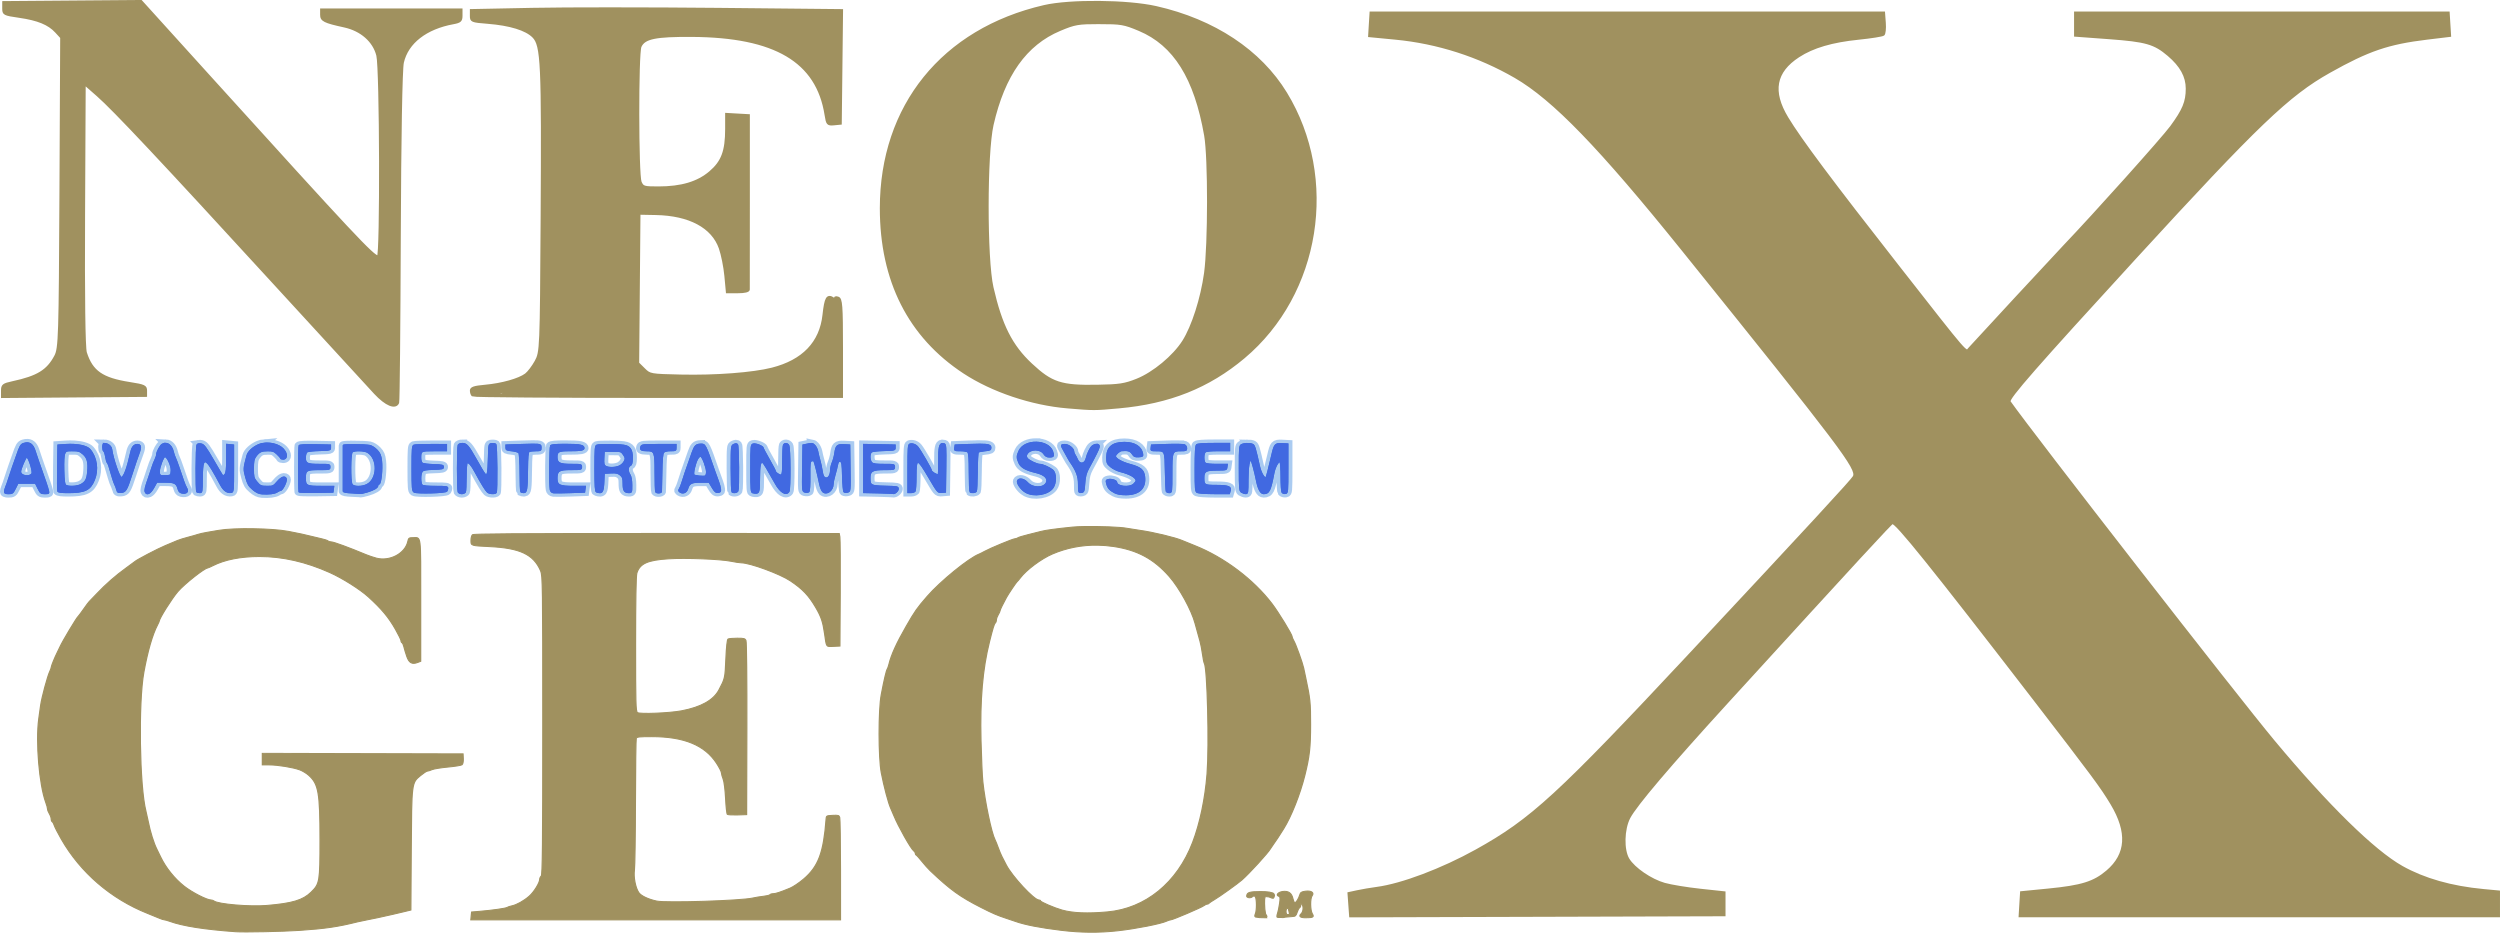 <?xml version="1.0" encoding="UTF-8" standalone="no"?>
<!-- Created with Inkscape (http://www.inkscape.org/) -->

<svg
   xmlns:dc="http://purl.org/dc/elements/1.1/"
   xmlns:cc="http://creativecommons.org/ns#"
   xmlns:rdf="http://www.w3.org/1999/02/22-rdf-syntax-ns#"
   xmlns:svg="http://www.w3.org/2000/svg"
   xmlns="http://www.w3.org/2000/svg"
   xmlns:sodipodi="http://sodipodi.sourceforge.net/DTD/sodipodi-0.dtd"
   xmlns:inkscape="http://www.inkscape.org/namespaces/inkscape"
   version="1.1"
   id="svg2"
   width="560.225"
   height="209.064"
   viewBox="0 0 560.225 209.064"
   sodipodi:docname="logo.svg"
   inkscape:version="0.92.4 (5da689c313, 2019-01-14)">
  <defs
     id="defs6" />
  <sodipodi:namedview
     pagecolor="#ffffff"
     bordercolor="#666666"
     borderopacity="1"
     objecttolerance="10"
     gridtolerance="10"
     guidetolerance="10"
     inkscape:pageopacity="0"
     inkscape:pageshadow="2"
     inkscape:window-width="1600"
     inkscape:window-height="837"
     id="namedview4"
     showgrid="false"
     inkscape:zoom="1.105141"
     inkscape:cx="348.21358"
     inkscape:cy="4.5324671"
     inkscape:window-x="-8"
     inkscape:window-y="-8"
     inkscape:window-maximized="1"
     inkscape:current-layer="g1097" />
  <g
     id="g26"
     transform="translate(0.08,0.047)">
    <g
       transform="matrix(2.148,0,0,1.743,-26.266,-17.76)"
       id="g1097">
      <g
         id="g1048" />
      <g
         id="g39"
         transform="matrix(1.188,0,0,1.249,-2.34,-2.563)">
        <path
           style="fill:#a0a0a0;stroke:none;stroke-width:0.216"
           d="M 44.804,50.02 C 43.05,47.774 35.032,37.532 32.611,34.445 24.667,24.319 22.857,22.074 21.261,20.365 c -0.851,-0.911 -1.635,-1.657 -1.742,-1.657 -0.279,0 -0.248,25.406 0.034,27.162 0.398,2.48 1.571,3.59 4.079,3.86 0.997,0.107 1.2,0.202 1.255,0.583 0.089,0.621 -0.414,0.667 -6.963,0.643 l -5.389,-0.02 V 50.439 c 0,-0.42 0.219,-0.571 1.415,-0.973 1.873,-0.63 2.47,-1.049 3.055,-2.144 l 0.488,-0.913 0.059,-16.32 0.059,-16.32 -0.598,-0.631 c -0.682,-0.719 -2.111,-1.326 -3.135,-1.331 -0.383,-0.002 -0.835,-0.091 -1.004,-0.198 -0.334,-0.212 -0.498,-0.819 -0.261,-0.965 0.081,-0.05 2.78,-0.144 5.997,-0.208 l 5.85,-0.117 1.486,1.878 c 0.817,1.033 3.947,5.079 6.955,8.992 3.008,3.913 5.865,7.612 6.348,8.22 0.483,0.609 1.507,1.918 2.276,2.91 1.533,1.979 3.848,4.498 4.134,4.498 0.1,0 0.181,-4.393 0.181,-9.763 0,-10.452 -0.089,-11.482 -1.111,-12.918 -0.495,-0.696 -1.883,-1.385 -3.219,-1.598 -0.755,-0.121 -0.843,-0.2 -0.843,-0.757 v -0.623 l 5.982,0.057 5.982,0.057 v 0.525 c 0,0.422 -0.149,0.561 -0.754,0.708 -1.404,0.34 -2.968,1.258 -3.527,2.071 -1.152,1.675 -1.103,0.857 -1.171,19.6 l -0.063,17.515 h -0.504 c -0.372,0 -0.844,-0.436 -1.808,-1.671 z"
           id="path97"
           inkscape:connector-curvature="0" />
        <path
           sodipodi:nodetypes="cccsscccccscccssccccsccscsscccsccccccsssccssscccccsscscccccscsccccscccccccccscccccsssccsccccccccccccsscsscccccccccccccscsccccccccccccscssccccccccccssccccscsccccssccccsccccssccsccc"
           style="fill:#a0915f;fill-opacity:1;stroke:#a0915f;stroke-width:0.216;stroke-opacity:1"
           d="m 24.615,10.295 -6.041,0.057 -6.039,0.057 v 0.635 c 0,0.613 0.047,0.643 1.4,0.873 1.636,0.278 2.584,0.732 3.229,1.551 l 0.461,0.588 -0.066,15.963 c -0.062,14.816 -0.093,16.023 -0.453,16.82 -0.681,1.511 -1.558,2.139 -3.762,2.697 -0.821,0.208 -0.916,0.298 -0.916,0.873 v 0.643 l 6.305,-0.059 6.305,-0.057 v -0.525 c 0,-0.479 -0.128,-0.551 -1.43,-0.791 C 21.193,49.174 20.286,48.438 19.752,46.488 19.617,45.997 19.559,40.692 19.594,32.26 l 0.055,-13.443 1.154,1.186 c 1.441,1.479 5.517,6.562 15.551,19.4 4.309,5.513 8.279,10.582 8.822,11.264 0.966,1.211 1.791,1.61 2.002,0.971 0.049,-0.148 0.112,-7.836 0.141,-17.084 0.031,-10.198 0.138,-17.253 0.27,-17.93 0.398,-2.044 2.036,-3.536 4.449,-4.051 0.596,-0.127 0.701,-0.243 0.701,-0.779 v -0.629 h -6.143 -6.145 v 0.543 c 0,0.593 0.262,0.747 2.033,1.201 1.482,0.38 2.588,1.518 2.902,2.986 0.289,1.348 0.335,20.707 0.049,20.707 -0.443,10e-7 -2.182,-2.176 -14.789,-18.498 z m 84.137,0.096 c -1.856,-0.02 -3.684,0.12 -4.816,0.426 C 95.024,13.223 89.602,21.096 89.602,31.625 c 10e-7,7.465 2.478,13.207 7.303,16.92 2.478,1.907 5.935,3.268 9.08,3.574 2.351,0.229 2.3,0.229 4.496,-0.002 4.414,-0.465 7.871,-2.081 10.963,-5.125 6.663,-6.56 8.278,-18.43 3.705,-27.221 -2.268,-4.36 -6.321,-7.504 -11.404,-8.85 -1.251,-0.331 -3.136,-0.512 -4.992,-0.531 z m -42.775,0.66 c -2.951,-9.5e-5 -5.522,0.017 -7,0.053 l -5.375,0.127 V 11.812 c 0,0.562 0.05,0.588 1.461,0.719 1.957,0.182 3.38,0.694 4.012,1.445 0.75,0.891 0.822,2.712 0.74,18.744 -0.068,13.39 -0.08,13.709 -0.523,14.658 -0.25,0.534 -0.642,1.137 -0.873,1.342 -0.589,0.522 -2.115,1.025 -3.576,1.178 -0.971,0.101 -1.24,0.209 -1.24,0.494 10e-7,0.2 0.064,0.429 0.143,0.508 0.079,0.079 7.403,0.143 16.275,0.143 H 86.152 V 46 c 0,-4.359 -0.047,-5.059 -0.336,-5.17 -0.227,-0.087 -0.283,-0.043 -0.174,0.139 0.097,0.162 0.011,0.145 -0.221,-0.043 -0.525,-0.427 -0.689,-0.106 -0.854,1.676 -0.262,2.843 -1.798,4.722 -4.527,5.535 -1.684,0.502 -4.967,0.795 -8.01,0.715 -2.69,-0.071 -2.739,-0.081 -3.254,-0.68 l -0.523,-0.607 0.057,-7.691 0.057,-7.691 1.459,0.033 c 2.952,0.068 4.985,1.339 5.639,3.523 0.195,0.652 0.414,1.937 0.486,2.855 l 0.133,1.672 h 0.938 c 0.604,0 0.942,-0.096 0.945,-0.27 0.003,-0.148 0.005,-4.246 0.006,-9.107 v -8.84 l -0.977,-0.064 -0.977,-0.066 v 1.533 c 0,2.288 -0.345,3.377 -1.416,4.447 -1.085,1.085 -2.532,1.588 -4.557,1.588 -1.269,0 -1.381,-0.039 -1.576,-0.553 -0.268,-0.704 -0.28,-13.248 -0.014,-13.949 0.337,-0.887 1.329,-1.129 4.545,-1.105 7.302,0.053 11.009,2.618 11.748,8.129 0.13,0.969 0.177,1.033 0.717,0.971 l 0.578,-0.066 0.057,-5.84 0.057,-5.84 -10.902,-0.129 c -2.998,-0.035 -6.329,-0.053 -9.279,-0.053 z m 66.631,0.436 -0.064,1.209 -0.062,1.209 2.303,0.26 c 3.689,0.415 7.307,1.774 10.518,3.953 3.357,2.278 7.437,7.22 14.729,17.836 13.962,20.327 15.373,22.519 15.014,23.293 -0.185,0.397 -3.82,5.014 -14.412,18.299 -11.597,14.546 -13.891,17.013 -18.754,20.18 -3.002,1.955 -6.539,3.52 -8.73,3.861 -0.534,0.083 -1.31,0.238 -1.725,0.344 l -0.756,0.191 0.074,1.193 0.074,1.193 16.418,-0.055 16.416,-0.057 v -1.176 -1.176 l -2.115,-0.266 c -1.163,-0.146 -2.579,-0.42 -3.148,-0.609 -1.197,-0.398 -2.678,-1.587 -3.176,-2.549 -0.49,-0.948 -0.449,-3.075 0.082,-4.264 0.571,-1.278 3.523,-5.355 8.545,-11.803 11.792,-15.139 14.415,-18.474 14.57,-18.531 0.32,-0.118 3.418,4.393 12.404,18.062 5.269,8.015 5.976,9.131 6.859,10.859 1.488,2.912 1.362,5.181 -0.383,6.926 -1.157,1.157 -2.246,1.554 -5.184,1.891 l -2.371,0.273 -0.064,1.234 -0.064,1.236 h 21.029 21.027 v -1.273 -1.271 l -1.346,-0.148 c -2.817,-0.31 -5.231,-1.116 -7.168,-2.391 -2.476,-1.63 -6.554,-6.316 -11.275,-12.959 -3.271,-4.601 -21.18,-31.581 -23.184,-34.926 -0.178,-0.297 2.299,-3.615 11.066,-14.828 10.716,-13.705 13.416,-16.735 17.033,-19.117 3.417,-2.25 5.149,-2.942 8.592,-3.43 l 1.99,-0.281 -0.064,-1.197 -0.062,-1.197 h -16.383 -16.385 v 1.186 1.186 l 2.957,0.256 c 3.264,0.282 4.008,0.532 5.234,1.754 1.105,1.101 1.617,2.192 1.617,3.447 0,1.351 -0.295,2.188 -1.381,3.922 -0.741,1.182 -6.752,9.041 -9.398,12.287 -0.723,0.887 -7.741,9.766 -8.338,10.549 -0.336,0.441 0.051,0.967 -6.277,-8.502 -5.831,-8.725 -8.564,-13.013 -9.719,-15.252 -1.405,-2.723 -1.088,-4.742 0.994,-6.33 1.262,-0.962 2.936,-1.54 5.281,-1.82 1.1,-0.132 2.078,-0.314 2.174,-0.406 0.096,-0.092 0.146,-0.641 0.109,-1.221 l -0.068,-1.055 h -22.525 z m -23.82,1.078 c 1.89,0 2.174,0.058 3.496,0.709 3.092,1.522 4.92,4.948 5.799,10.865 0.341,2.297 0.336,11.209 -0.008,14.154 -0.304,2.602 -1.096,5.502 -1.918,7.021 -0.839,1.551 -2.61,3.272 -4.07,3.957 -1.082,0.507 -1.559,0.592 -3.516,0.631 -3.164,0.062 -4.01,-0.261 -5.799,-2.219 -1.74,-1.904 -2.647,-4.009 -3.406,-7.91 -0.569,-2.923 -0.564,-13.795 0.008,-16.734 0.994,-5.115 2.918,-8.29 5.92,-9.768 1.319,-0.649 1.605,-0.707 3.494,-0.707 z M 56.508,50.5 c 0.036,0.015 0.04,0.054 0.002,0.115 -0.072,0.117 -0.222,0.213 -0.334,0.213 -0.31,0 -0.243,-0.154 0.131,-0.297 0.096,-0.037 0.165,-0.046 0.201,-0.031 z"
           id="path99"
           inkscape:connector-curvature="0" />
        <path
           style="fill:#4169e1;stroke:#4169e1;stroke-width:0.108"
           d="m 103.234,55.705 c -0.624,-0.012 -1.262,0.28 -1.504,0.885 -0.215,0.539 -0.216,0.745 -0.002,1.279 0.179,0.447 0.596,0.716 1.504,0.971 0.733,0.206 1.082,0.619 0.887,1.049 -0.261,0.572 -1.218,0.555 -1.664,-0.029 -0.299,-0.392 -0.747,-0.493 -0.861,-0.193 -0.097,0.253 0.3,0.925 0.711,1.203 h 0.002 c 0.716,0.481 1.942,0.248 2.375,-0.453 0.32,-0.518 0.306,-1.557 -0.025,-1.859 -0.299,-0.273 -0.874,-0.57 -1.104,-0.57 -0.281,0 -1.009,-0.415 -1.133,-0.646 -0.081,-0.152 -0.082,-0.278 -0.002,-0.428 0.294,-0.55 1.179,-0.547 1.492,0.004 0.129,0.226 0.263,0.316 0.471,0.316 0.38,8.94e-4 0.427,-0.098 0.277,-0.586 -0.188,-0.613 -0.8,-0.929 -1.424,-0.941 z m 7.736,0.02 c -1.052,0 -1.545,0.497 -1.545,1.562 0,0.55 0.038,0.649 0.352,0.957 0.193,0.189 0.567,0.409 0.834,0.486 0.838,0.244 1.388,0.611 1.398,0.934 0.002,0.063 -0.096,0.222 -0.217,0.352 -0.379,0.407 -1.504,0.258 -1.504,-0.199 0,-0.167 -0.44,-0.34 -0.699,-0.275 -0.223,0.056 -0.241,0.101 -0.164,0.443 0.102,0.45 0.263,0.661 0.701,0.93 0.219,0.134 0.534,0.199 0.973,0.199 1.167,7.25e-4 1.757,-0.664 1.643,-1.85 -0.068,-0.705 -0.346,-0.978 -1.293,-1.277 -0.704,-0.222 -1.27,-0.597 -1.27,-0.844 0,-0.163 0.363,-0.542 0.539,-0.562 0.537,-0.063 0.773,0.018 0.949,0.332 0.157,0.279 0.238,0.323 0.561,0.297 0.335,-0.027 0.373,-0.06 0.34,-0.299 -0.104,-0.748 -0.694,-1.186 -1.598,-1.186 z m -96.316,0.045 c -0.103,-0.009 -0.217,0.013 -0.344,0.061 -0.251,0.095 -0.332,0.268 -0.646,1.35 -0.104,0.356 -0.251,0.839 -0.326,1.076 -0.075,0.237 -0.22,0.747 -0.322,1.133 -0.102,0.385 -0.23,0.811 -0.283,0.947 -0.053,0.136 -0.098,0.343 -0.098,0.459 0,0.166 0.076,0.211 0.357,0.211 0.325,0 0.374,-0.047 0.582,-0.539 l 0.229,-0.539 h 0.773 0.773 l 0.227,0.539 c 0.21,0.497 0.256,0.539 0.596,0.539 0.343,0 0.365,-0.021 0.314,-0.297 -0.03,-0.163 -0.128,-0.54 -0.217,-0.836 -0.089,-0.296 -0.239,-0.805 -0.336,-1.131 -0.097,-0.326 -0.25,-0.836 -0.34,-1.133 -0.09,-0.296 -0.212,-0.721 -0.27,-0.945 -0.148,-0.578 -0.36,-0.868 -0.67,-0.895 z m 20.832,0.029 c -0.193,0.019 -0.377,0.069 -0.537,0.152 -0.518,0.27 -0.928,0.719 -1.02,1.119 -0.307,1.341 -0.311,1.415 -0.113,2.256 0.161,0.685 0.266,0.897 0.615,1.246 0.307,0.307 0.528,0.431 0.818,0.457 0.576,0.052 1.127,-0.032 1.322,-0.201 0.094,-0.081 0.216,-0.146 0.271,-0.146 0.203,0 0.612,-0.985 0.514,-1.24 -0.111,-0.29 -0.409,-0.162 -0.77,0.328 -0.333,0.452 -0.385,0.48 -0.863,0.479 -0.587,-0.002 -0.646,-0.031 -0.99,-0.523 -0.221,-0.316 -0.254,-0.492 -0.254,-1.297 0,-0.732 0.044,-1.001 0.205,-1.252 0.311,-0.485 0.484,-0.582 1.049,-0.586 0.448,-0.003 0.561,0.043 0.836,0.344 0.175,0.191 0.316,0.386 0.316,0.432 0,0.046 0.094,0.084 0.209,0.084 0.387,0 0.378,-0.616 -0.016,-1.08 -0.35,-0.413 -1.014,-0.629 -1.594,-0.57 z m -8.707,0.021 c -0.099,-0.005 -0.202,0.025 -0.303,0.094 C 26.309,56.028 26,56.692 26,56.938 c 0,0.115 -0.064,0.362 -0.145,0.549 -0.08,0.187 -0.204,0.557 -0.273,0.824 -0.07,0.267 -0.199,0.727 -0.289,1.023 -0.303,1.001 -0.363,1.293 -0.305,1.482 0.118,0.384 0.44,0.205 0.729,-0.404 l 0.281,-0.592 h 0.738 c 0.824,0 1.018,0.119 1.145,0.715 0.045,0.214 0.154,0.362 0.293,0.398 0.453,0.118 0.645,-0.132 0.422,-0.549 -0.055,-0.103 -0.171,-0.43 -0.258,-0.727 -0.087,-0.296 -0.263,-0.903 -0.393,-1.348 -0.129,-0.445 -0.276,-0.905 -0.328,-1.023 -0.052,-0.119 -0.129,-0.385 -0.17,-0.592 -0.106,-0.535 -0.371,-0.861 -0.668,-0.875 z m -5.418,0.012 c -0.128,0 -0.137,0.72 -0.01,0.799 0.051,0.032 0.126,0.293 0.164,0.582 0.038,0.289 0.105,0.562 0.148,0.605 0.072,0.072 0.145,0.326 0.463,1.623 0.058,0.237 0.15,0.53 0.203,0.648 0.054,0.119 0.128,0.351 0.164,0.518 h -0.002 c 0.057,0.263 0.111,0.299 0.402,0.27 0.364,-0.036 0.478,-0.264 0.887,-1.758 0.282,-1.031 0.503,-1.794 0.678,-2.346 0.184,-0.581 0.134,-0.834 -0.166,-0.834 -0.284,0 -0.469,0.254 -0.57,0.787 -0.325,1.718 -0.613,2.607 -0.844,2.607 -0.164,0 -0.726,-1.917 -0.84,-2.869 -0.044,-0.368 -0.327,-0.633 -0.678,-0.633 z m 31.488,0 c -0.184,0 -0.338,0.069 -0.377,0.17 -0.085,0.222 -0.085,4.61 0,4.832 0.036,0.094 0.177,0.172 0.312,0.172 0.136,0 0.277,-0.078 0.312,-0.172 0.036,-0.094 0.064,-0.794 0.064,-1.557 0,-0.762 0.042,-1.412 0.094,-1.443 0.14,-0.086 0.38,0.238 0.711,0.961 0.514,1.123 0.924,1.906 1.078,2.061 0.171,0.171 0.66,0.2 0.756,0.045 0.106,-0.172 0.073,-4.88 -0.035,-4.988 -0.055,-0.055 -0.213,-0.082 -0.354,-0.062 -0.251,0.035 -0.255,0.057 -0.281,1.383 -0.015,0.741 -0.053,1.456 -0.084,1.59 -0.109,0.466 -0.153,0.405 -1.035,-1.428 -0.637,-1.324 -0.815,-1.562 -1.162,-1.562 z m 65.975,0 c -0.929,0 -1.421,0.042 -1.508,0.129 -0.093,0.093 -0.129,0.793 -0.129,2.473 0,2.119 0.017,2.356 0.188,2.455 0.104,0.06 0.778,0.111 1.498,0.113 l 1.309,0.004 0.072,-0.293 c 0.11,-0.44 -0.139,-0.555 -1.211,-0.559 -1.05,-0.004 -1.098,-0.038 -1.1,-0.779 -0.002,-0.682 0.161,-0.793 1.174,-0.799 0.808,-0.004 0.818,-0.009 0.852,-0.297 l 0.035,-0.293 h -0.902 c -0.558,0 -0.951,-0.049 -1.031,-0.129 -0.168,-0.168 -0.168,-0.975 0,-1.143 0.082,-0.082 0.497,-0.129 1.133,-0.129 h 1.002 v -0.377 -0.377 z m -37.572,0.006 c -0.088,-0.004 -0.171,0.051 -0.215,0.164 -0.036,0.094 -0.066,0.769 -0.066,1.5 0,1.617 -0.028,1.727 -0.387,1.492 -0.143,-0.094 -0.26,-0.221 -0.26,-0.285 0,-0.064 -0.243,-0.611 -0.539,-1.217 -0.296,-0.605 -0.539,-1.143 -0.539,-1.195 0,-0.175 -0.643,-0.48 -0.863,-0.41 -0.206,0.065 -0.215,0.167 -0.215,2.531 0,2.259 0.016,2.467 0.189,2.504 0.538,0.115 0.565,0.044 0.566,-1.465 0.002,-1.365 0.077,-1.784 0.293,-1.65 0.088,0.055 0.437,0.732 1.092,2.117 0.452,0.956 0.957,1.322 1.199,0.869 0.137,-0.256 0.12,-4.495 -0.02,-4.773 -0.059,-0.117 -0.149,-0.178 -0.236,-0.182 z m 13.752,0 c -0.27,3.81e-4 -0.35,0.466 -0.334,1.748 0.01,0.759 -0.011,1.408 -0.047,1.443 -0.093,0.093 -0.61,-0.268 -0.611,-0.426 -9.44e-4,-0.15 -0.956,-2.082 -1.191,-2.41 -0.185,-0.258 -0.471,-0.378 -0.693,-0.293 -0.137,0.053 -0.162,0.435 -0.162,2.529 v 2.467 h 0.264 c 0.145,0 0.302,-0.061 0.35,-0.135 0.048,-0.074 0.088,-0.764 0.088,-1.533 0,-1.949 0.108,-1.938 1.131,0.107 0.776,1.552 0.791,1.573 1.121,1.541 l 0.334,-0.033 0.029,-2.455 c 0.026,-2.206 0.011,-2.462 -0.15,-2.523 -0.047,-0.018 -0.088,-0.027 -0.127,-0.027 z m 26.775,0 c -0.185,0.001 -0.375,0.036 -0.504,0.105 -0.196,0.105 -0.209,0.248 -0.209,2.439 0,2.091 0.02,2.344 0.189,2.473 0.104,0.079 0.273,0.145 0.377,0.146 0.17,0.003 0.189,-0.137 0.189,-1.445 0,-1.299 0.117,-2.133 0.279,-1.971 0.071,0.071 0.32,1.156 0.486,2.125 0.145,0.846 0.359,1.295 0.617,1.295 0.468,0 0.598,-0.31 0.885,-2.086 0.105,-0.652 0.399,-1.284 0.553,-1.189 0.048,0.03 0.089,0.718 0.09,1.529 9e-4,0.812 0.043,1.541 0.094,1.621 0.051,0.08 0.183,0.129 0.295,0.107 0.191,-0.037 0.203,-0.18 0.203,-2.572 v -2.531 l -0.506,-0.031 c -0.607,-0.039 -0.674,0.05 -0.898,1.195 -0.258,1.319 -0.466,2.251 -0.512,2.297 -0.139,0.139 -0.452,-0.493 -0.58,-1.168 -0.35,-1.852 -0.426,-2.146 -0.578,-2.242 -0.107,-0.067 -0.286,-0.099 -0.471,-0.098 z m -38.23,0.008 c -0.086,-0.02 -0.197,-9.63e-4 -0.383,0.045 L 82.75,55.992 82.721,58.383 c -0.029,2.353 -0.026,2.392 0.199,2.463 0.126,0.04 0.277,0.024 0.336,-0.035 0.064,-0.064 0.101,-0.728 0.092,-1.613 -0.013,-1.255 0.012,-1.516 0.148,-1.568 0.09,-0.034 0.187,-0.022 0.219,0.029 0.059,0.096 0.328,1.355 0.506,2.375 0.057,0.325 0.178,0.672 0.27,0.773 0.336,0.371 0.895,-0.127 0.898,-0.801 8.73e-4,-0.164 0.073,-0.576 0.16,-0.916 0.087,-0.34 0.186,-0.803 0.221,-1.029 0.048,-0.31 0.108,-0.401 0.246,-0.375 0.159,0.031 0.187,0.227 0.213,1.541 0.017,0.828 0.073,1.546 0.125,1.598 0.052,0.052 0.195,0.061 0.32,0.021 0.225,-0.071 0.23,-0.11 0.201,-2.463 l -0.029,-2.391 -0.506,-0.031 c -0.59,-0.038 -0.7,0.089 -0.799,0.918 -0.034,0.284 -0.131,0.698 -0.215,0.922 -0.084,0.224 -0.152,0.579 -0.152,0.789 0,0.452 -0.161,0.799 -0.373,0.799 -0.217,0 -0.311,-0.195 -0.389,-0.809 -0.038,-0.296 -0.124,-0.757 -0.191,-1.023 -0.067,-0.267 -0.147,-0.665 -0.18,-0.883 -0.032,-0.218 -0.148,-0.506 -0.258,-0.641 -0.088,-0.109 -0.149,-0.168 -0.234,-0.188 z M 76.875,55.865 c -0.049,-0.004 -0.112,0.019 -0.201,0.066 -0.223,0.119 -0.23,0.187 -0.23,2.473 0,1.292 0.033,2.382 0.072,2.422 0.133,0.133 0.444,0.072 0.51,-0.1 0.101,-0.264 0.073,-4.607 -0.031,-4.771 -0.036,-0.057 -0.07,-0.086 -0.119,-0.09 z m -47.193,0.008 c -0.062,0.012 -0.11,0.043 -0.139,0.088 -0.106,0.167 -0.126,4.761 -0.021,4.865 0.04,0.04 0.161,0.07 0.27,0.07 0.182,0 0.197,-0.114 0.197,-1.408 0,-0.802 0.051,-1.501 0.117,-1.625 0.109,-0.204 0.128,-0.206 0.314,-0.037 0.183,0.166 0.547,0.864 1.191,2.283 0.263,0.579 0.573,0.837 0.924,0.77 0.191,-0.037 0.203,-0.176 0.203,-2.463 v -2.422 l -0.297,-0.035 -0.297,-0.033 v 1.441 c 0,1.074 -0.038,1.495 -0.152,1.65 -0.084,0.115 -0.175,0.184 -0.201,0.154 -0.026,-0.03 -0.397,-0.764 -0.826,-1.633 -0.644,-1.305 -0.828,-1.593 -1.057,-1.65 -0.088,-0.022 -0.164,-0.028 -0.227,-0.016 z m 44.062,0.029 c -0.388,0.02 -0.513,0.169 -0.717,0.846 -0.549,1.818 -0.793,2.652 -0.91,3.125 -0.059,0.237 -0.158,0.524 -0.221,0.639 -0.089,0.162 -0.072,0.237 0.076,0.346 0.255,0.186 0.545,0.023 0.641,-0.361 0.139,-0.555 0.344,-0.676 1.15,-0.676 H 74.5 l 0.277,0.545 c 0.222,0.438 0.323,0.539 0.514,0.512 0.192,-0.027 0.231,-0.095 0.207,-0.357 -0.016,-0.178 -0.093,-0.517 -0.172,-0.754 -0.079,-0.237 -0.229,-0.722 -0.334,-1.078 -0.83,-2.807 -0.829,-2.806 -1.248,-2.785 z m -14.736,0.006 c -0.24,0.003 -0.558,0.015 -0.98,0.031 l -1.361,0.055 v 0.268 c 0,0.242 0.053,0.276 0.52,0.33 0.286,0.033 0.563,0.129 0.617,0.215 0.054,0.086 0.101,1.01 0.102,2.053 9.1e-4,1.042 0.033,1.927 0.072,1.967 0.04,0.04 0.156,0.07 0.258,0.07 0.252,0 0.298,-0.354 0.314,-2.422 0.009,-1.209 0.052,-1.745 0.143,-1.803 0.071,-0.045 0.336,-0.083 0.588,-0.084 0.434,-0.002 0.459,-0.017 0.459,-0.316 0,-0.296 -0.012,-0.372 -0.73,-0.363 z m 39.275,0.002 c -0.258,-1.95e-4 -0.579,0.011 -0.982,0.029 l -1.186,0.055 -0.035,0.295 c -0.033,0.287 -0.018,0.297 0.49,0.297 0.288,-1e-6 0.583,0.058 0.654,0.129 0.091,0.091 0.129,0.708 0.129,2.084 0,1.075 0.033,1.988 0.072,2.027 0.117,0.117 0.449,0.08 0.535,-0.059 0.044,-0.071 0.082,-0.987 0.086,-2.037 0.004,-1.05 0.047,-1.949 0.094,-1.996 0.047,-0.047 0.313,-0.112 0.592,-0.145 0.453,-0.052 0.508,-0.087 0.508,-0.326 0,-0.258 -0.185,-0.353 -0.957,-0.354 z m 10.236,0.012 c -0.119,0.007 -0.261,0.069 -0.377,0.182 -0.167,0.162 -0.431,0.803 -0.518,1.26 -0.113,0.599 -0.59,0.669 -0.787,0.115 -0.058,-0.165 -0.156,-0.383 -0.215,-0.486 -0.059,-0.103 -0.107,-0.254 -0.107,-0.336 3e-5,-0.304 -0.438,-0.717 -0.762,-0.717 -0.382,0 -0.386,0.052 -0.057,0.717 0.142,0.287 0.287,0.595 0.322,0.684 0.035,0.089 0.107,0.235 0.16,0.324 0.59,0.984 0.768,1.533 0.768,2.381 0,0.839 0.008,0.865 0.242,0.832 0.225,-0.032 0.247,-0.1 0.297,-0.949 0.041,-0.7 0.124,-1.068 0.355,-1.562 0.166,-0.356 0.346,-0.745 0.398,-0.863 0.457,-1.029 0.546,-1.278 0.514,-1.436 -0.021,-0.104 -0.116,-0.152 -0.234,-0.145 z m -46.578,0.002 c -0.926,-0.004 -1.286,0.034 -1.35,0.137 -0.093,0.151 -0.12,4.052 -0.031,4.533 0.036,0.195 0.131,0.302 0.289,0.324 0.129,0.018 0.793,0.008 1.475,-0.021 l 1.24,-0.053 0.033,-0.297 0.035,-0.297 H 62.625 c -1.274,0 -1.486,-0.118 -1.486,-0.832 0,-0.767 0.175,-0.893 1.256,-0.893 0.888,0 0.9,-0.004 0.9,-0.27 0,-0.265 -0.013,-0.27 -0.881,-0.27 -1.041,0 -1.275,-0.136 -1.275,-0.748 0,-0.573 0.138,-0.652 1.145,-0.652 0.964,-10e-7 1.227,-0.057 1.227,-0.268 0,-0.309 -0.319,-0.39 -1.568,-0.395 z m 53.773,0 c -0.278,-0.006 -0.637,-0.002 -1.008,0.014 l -1.348,0.057 -0.033,0.295 c -0.033,0.283 -0.012,0.297 0.432,0.299 0.796,0.003 0.784,-0.026 0.818,2.123 0.017,1.055 0.052,1.977 0.078,2.051 0.026,0.074 0.145,0.135 0.266,0.135 0.212,0 0.219,-0.062 0.219,-1.986 0,-2.274 0.018,-2.324 0.816,-2.324 0.436,-10e-7 0.477,-0.023 0.477,-0.266 0,-0.148 -0.082,-0.303 -0.188,-0.352 -0.052,-0.024 -0.251,-0.039 -0.529,-0.045 z m -96.988,0.01 c -0.221,-0.014 -0.457,-0.013 -0.701,0.006 l -0.701,0.055 -0.029,2.314 c -0.016,1.273 -0.006,2.376 0.023,2.451 0.036,0.095 0.312,0.137 0.893,0.137 1.484,-0.001 1.941,-0.262 2.305,-1.316 0.365,-1.056 0.207,-2.323 -0.391,-3.137 -0.207,-0.282 -0.735,-0.467 -1.398,-0.51 z m 69.357,0 v 2.479 2.479 l 1.268,0.033 c 0.697,0.019 1.282,0.046 1.301,0.059 0.125,0.085 0.451,-0.246 0.451,-0.457 0,-0.251 -0.023,-0.255 -1.137,-0.291 -1.292,-0.042 -1.339,-0.073 -1.342,-0.867 -0.002,-0.699 0.221,-0.842 1.316,-0.842 0.822,0 0.838,-0.005 0.838,-0.27 0,-0.266 -0.011,-0.27 -0.908,-0.27 -0.682,0 -0.951,-0.041 -1.078,-0.168 -0.205,-0.205 -0.225,-0.945 -0.029,-1.107 0.077,-0.064 0.575,-0.129 1.105,-0.146 0.948,-0.031 0.965,-0.038 0.965,-0.303 v -0.268 l -1.375,-0.031 z m -37.984,0.006 c -0.736,0 -1.416,0.028 -1.51,0.064 -0.148,0.057 -0.17,0.37 -0.17,2.387 0,2.029 0.023,2.338 0.178,2.451 0.233,0.17 2.75,0.091 2.865,-0.09 0.044,-0.068 0.081,-0.209 0.082,-0.312 C 51.546,60.273 51.425,60.25 50.49,60.25 c -0.678,0 -1.103,-0.046 -1.186,-0.129 -0.17,-0.17 -0.168,-1.182 0.004,-1.41 0.102,-0.136 0.345,-0.186 0.998,-0.209 0.78,-0.027 0.861,-0.051 0.861,-0.246 0,-0.195 -0.083,-0.217 -0.857,-0.246 -0.471,-0.018 -0.919,-0.085 -0.996,-0.148 -0.077,-0.064 -0.141,-0.3 -0.141,-0.525 0,-0.742 0.014,-0.75 1.197,-0.75 H 51.438 v -0.324 -0.322 z m 19.992,0 c -1.405,0 -1.507,0.014 -1.57,0.215 -0.102,0.322 0.022,0.432 0.484,0.432 0.724,0 0.756,0.095 0.756,2.209 0,1.028 0.027,1.94 0.061,2.027 0.058,0.151 0.461,0.136 0.49,-0.018 0.007,-0.038 0.024,-0.927 0.037,-1.977 0.017,-1.365 0.063,-1.957 0.162,-2.076 0.086,-0.104 0.315,-0.166 0.609,-0.166 0.452,0 0.473,-0.014 0.473,-0.324 v -0.322 z m -4.387,0.004 c -0.491,-6.71e-4 -0.944,0.018 -1.055,0.061 -0.148,0.057 -0.17,0.372 -0.17,2.416 0,1.78 0.033,2.365 0.135,2.406 0.513,0.207 0.602,0.047 0.646,-1.168 l 0.027,-0.754 0.578,-0.033 c 0.479,-0.027 0.624,0.008 0.836,0.207 0.215,0.202 0.256,0.345 0.256,0.9 0,0.711 0.114,0.918 0.506,0.918 0.236,0 0.248,-0.037 0.244,-0.781 -0.002,-0.473 -0.063,-0.888 -0.156,-1.051 -0.21,-0.368 -0.202,-0.828 0.018,-0.951 0.138,-0.077 0.183,-0.262 0.188,-0.787 0.007,-0.864 -0.205,-1.224 -0.775,-1.318 -0.259,-0.043 -0.787,-0.064 -1.277,-0.064 z m -22.336,0.01 c -0.52,-0.003 -0.985,0.019 -0.986,0.066 -0.004,0.204 -0.006,4.623 -0.002,4.738 0.003,0.084 0.259,0.144 0.73,0.168 0.4,0.021 0.755,0.047 0.789,0.059 0.034,0.012 0.297,-0.058 0.584,-0.156 0.564,-0.192 0.918,-0.442 0.918,-0.646 0,-0.071 0.053,-0.146 0.119,-0.168 0.166,-0.055 0.298,-1.561 0.211,-2.402 -0.057,-0.551 -0.139,-0.78 -0.4,-1.104 -0.187,-0.231 -0.466,-0.436 -0.643,-0.475 -0.225,-0.049 -0.8,-0.077 -1.32,-0.08 z m -3.455,0.01 c -0.866,-0.02 -1.364,0.009 -1.41,0.084 -0.053,0.086 -0.06,4.245 -0.008,4.773 0.004,0.046 0.675,0.069 1.49,0.053 l 1.482,-0.029 0.033,-0.297 0.033,-0.297 h -1.037 c -1.367,0 -1.455,-0.051 -1.455,-0.861 0,-0.796 0.098,-0.863 1.285,-0.863 0.855,0 0.871,-0.004 0.871,-0.27 0,-0.265 -0.016,-0.27 -0.871,-0.27 -1.123,0 -1.285,-0.086 -1.285,-0.689 0,-0.257 0.063,-0.522 0.141,-0.586 0.077,-0.064 0.573,-0.129 1.104,-0.146 0.948,-0.031 0.965,-0.038 0.965,-0.303 v -0.268 z m -21.307,0.623 c 0.51,0 0.629,0.043 0.914,0.328 0.387,0.387 0.49,0.831 0.42,1.812 -0.057,0.8 -0.194,1.091 -0.631,1.35 -0.323,0.191 -1.032,0.23 -1.285,0.07 -0.126,-0.079 -0.167,-0.413 -0.195,-1.535 -0.021,-0.837 0.01,-1.555 0.076,-1.729 0.104,-0.273 0.16,-0.297 0.701,-0.297 z m 25.193,0.004 c 0.281,0.008 0.575,0.064 0.717,0.164 0.928,0.65 0.887,2.753 -0.064,3.309 -0.45,0.262 -1.165,0.252 -1.311,-0.02 -0.161,-0.301 -0.146,-3.164 0.018,-3.328 0.093,-0.093 0.36,-0.133 0.641,-0.125 z m 21.488,0.051 h 0.748 c 0.732,0 0.753,0.008 0.955,0.354 0.178,0.305 0.187,0.397 0.07,0.678 -0.074,0.179 -0.271,0.396 -0.438,0.482 -0.374,0.193 -0.964,0.203 -1.215,0.02 -0.152,-0.111 -0.181,-0.272 -0.154,-0.836 z m 8.475,0.508 c 0.161,0.054 0.517,1.153 0.521,1.609 0.002,0.223 -0.054,0.409 -0.131,0.432 -0.205,0.062 -0.878,-0.021 -0.98,-0.121 -0.111,-0.108 0.11,-1.237 0.324,-1.654 0.086,-0.167 0.205,-0.286 0.266,-0.266 z M 26.713,57.188 c 0.224,0.02 0.589,0.965 0.559,1.447 -0.03,0.484 -0.033,0.484 -0.467,0.516 -0.518,0.038 -0.59,-0.016 -0.586,-0.453 0.004,-0.419 0.365,-1.522 0.494,-1.51 z m -12.131,0.045 c 0.17,0 0.576,1.524 0.457,1.715 -0.236,0.378 -1.002,0.219 -1.002,-0.207 0,-0.284 0.442,-1.508 0.545,-1.508 z"
           id="path151"
           inkscape:connector-curvature="0" />
        <path
           id="path232"
           d="m 103.234,55.705 c -0.624,-0.012 -1.262,0.28 -1.504,0.885 -0.215,0.539 -0.216,0.745 -0.002,1.279 0.179,0.447 0.596,0.716 1.504,0.971 0.733,0.206 1.082,0.619 0.887,1.049 -0.261,0.572 -1.218,0.555 -1.664,-0.029 -0.299,-0.392 -0.747,-0.493 -0.861,-0.193 -0.097,0.253 0.3,0.925 0.711,1.203 h 0.002 c 0.716,0.481 1.942,0.248 2.375,-0.453 0.32,-0.518 0.306,-1.557 -0.025,-1.859 -0.299,-0.273 -0.874,-0.57 -1.104,-0.57 -0.281,0 -1.009,-0.415 -1.133,-0.646 -0.081,-0.152 -0.082,-0.278 -0.002,-0.428 0.294,-0.55 1.179,-0.547 1.492,0.004 0.129,0.226 0.263,0.316 0.471,0.316 0.38,8.94e-4 0.427,-0.098 0.277,-0.586 -0.188,-0.613 -0.8,-0.929 -1.424,-0.941 z m 7.736,0.02 c -1.052,0 -1.545,0.497 -1.545,1.562 0,0.55 0.038,0.649 0.352,0.957 0.193,0.189 0.567,0.409 0.834,0.486 0.838,0.244 1.388,0.611 1.398,0.934 0.002,0.063 -0.096,0.222 -0.217,0.352 -0.379,0.407 -1.504,0.258 -1.504,-0.199 0,-0.167 -0.44,-0.34 -0.699,-0.275 -0.223,0.056 -0.241,0.101 -0.164,0.443 0.102,0.45 0.263,0.661 0.701,0.93 0.219,0.134 0.534,0.199 0.973,0.199 1.167,7.25e-4 1.757,-0.664 1.643,-1.85 -0.068,-0.705 -0.346,-0.978 -1.293,-1.277 -0.704,-0.222 -1.27,-0.597 -1.27,-0.844 0,-0.163 0.363,-0.542 0.539,-0.562 0.537,-0.063 0.773,0.018 0.949,0.332 0.157,0.279 0.238,0.323 0.561,0.297 0.335,-0.027 0.373,-0.06 0.34,-0.299 -0.104,-0.748 -0.694,-1.186 -1.598,-1.186 z m -96.316,0.045 c -0.103,-0.009 -0.217,0.013 -0.344,0.061 -0.251,0.095 -0.332,0.268 -0.646,1.35 -0.104,0.356 -0.251,0.839 -0.326,1.076 -0.075,0.237 -0.22,0.747 -0.322,1.133 -0.102,0.385 -0.23,0.811 -0.283,0.947 -0.053,0.136 -0.098,0.343 -0.098,0.459 0,0.166 0.076,0.211 0.357,0.211 0.325,0 0.374,-0.047 0.582,-0.539 l 0.229,-0.539 h 0.773 0.773 l 0.227,0.539 c 0.21,0.497 0.256,0.539 0.596,0.539 0.343,0 0.365,-0.021 0.314,-0.297 -0.03,-0.163 -0.128,-0.54 -0.217,-0.836 -0.089,-0.296 -0.239,-0.805 -0.336,-1.131 -0.097,-0.326 -0.25,-0.836 -0.34,-1.133 -0.09,-0.296 -0.212,-0.721 -0.27,-0.945 -0.148,-0.578 -0.36,-0.868 -0.67,-0.895 z m 20.832,0.029 c -0.193,0.019 -0.377,0.069 -0.537,0.152 -0.518,0.27 -0.928,0.719 -1.02,1.119 -0.307,1.341 -0.311,1.415 -0.113,2.256 0.161,0.685 0.266,0.897 0.615,1.246 0.307,0.307 0.528,0.431 0.818,0.457 0.576,0.052 1.127,-0.032 1.322,-0.201 0.094,-0.081 0.216,-0.146 0.271,-0.146 0.203,0 0.612,-0.985 0.514,-1.24 -0.111,-0.29 -0.409,-0.162 -0.77,0.328 -0.333,0.452 -0.385,0.48 -0.863,0.479 -0.587,-0.002 -0.646,-0.031 -0.99,-0.523 -0.221,-0.316 -0.254,-0.492 -0.254,-1.297 0,-0.732 0.044,-1.001 0.205,-1.252 0.311,-0.485 0.484,-0.582 1.049,-0.586 0.448,-0.003 0.561,0.043 0.836,0.344 0.175,0.191 0.316,0.386 0.316,0.432 0,0.046 0.094,0.084 0.209,0.084 0.387,0 0.378,-0.616 -0.016,-1.08 -0.35,-0.413 -1.014,-0.629 -1.594,-0.57 z m -8.707,0.021 c -0.099,-0.005 -0.202,0.025 -0.303,0.094 C 26.309,56.028 26,56.692 26,56.938 c 0,0.115 -0.064,0.362 -0.145,0.549 -0.08,0.187 -0.204,0.557 -0.273,0.824 -0.07,0.267 -0.199,0.727 -0.289,1.023 -0.303,1.001 -0.363,1.293 -0.305,1.482 0.118,0.384 0.44,0.205 0.729,-0.404 l 0.281,-0.592 h 0.738 c 0.824,0 1.018,0.119 1.145,0.715 0.045,0.214 0.154,0.362 0.293,0.398 0.453,0.118 0.645,-0.132 0.422,-0.549 -0.055,-0.103 -0.171,-0.43 -0.258,-0.727 -0.087,-0.296 -0.263,-0.903 -0.393,-1.348 -0.129,-0.445 -0.276,-0.905 -0.328,-1.023 -0.052,-0.119 -0.129,-0.385 -0.17,-0.592 -0.106,-0.535 -0.371,-0.861 -0.668,-0.875 z m -5.418,0.012 c -0.128,0 -0.137,0.72 -0.01,0.799 0.051,0.032 0.126,0.293 0.164,0.582 0.038,0.289 0.105,0.562 0.148,0.605 0.072,0.072 0.145,0.326 0.463,1.623 0.058,0.237 0.15,0.53 0.203,0.648 0.054,0.119 0.128,0.351 0.164,0.518 h -0.002 c 0.057,0.263 0.111,0.299 0.402,0.27 0.364,-0.036 0.478,-0.264 0.887,-1.758 0.282,-1.031 0.503,-1.794 0.678,-2.346 0.184,-0.581 0.134,-0.834 -0.166,-0.834 -0.284,0 -0.469,0.254 -0.57,0.787 -0.325,1.718 -0.613,2.607 -0.844,2.607 -0.164,0 -0.726,-1.917 -0.84,-2.869 -0.044,-0.368 -0.327,-0.633 -0.678,-0.633 z m 31.488,0 c -0.184,0 -0.338,0.069 -0.377,0.17 -0.085,0.222 -0.085,4.61 0,4.832 0.036,0.094 0.177,0.172 0.312,0.172 0.136,0 0.277,-0.078 0.312,-0.172 0.036,-0.094 0.064,-0.794 0.064,-1.557 0,-0.762 0.042,-1.412 0.094,-1.443 0.14,-0.086 0.38,0.238 0.711,0.961 0.514,1.123 0.924,1.906 1.078,2.061 0.171,0.171 0.66,0.2 0.756,0.045 0.106,-0.172 0.073,-4.88 -0.035,-4.988 -0.055,-0.055 -0.213,-0.082 -0.354,-0.062 -0.251,0.035 -0.255,0.057 -0.281,1.383 -0.015,0.741 -0.053,1.456 -0.084,1.59 -0.109,0.466 -0.153,0.405 -1.035,-1.428 -0.637,-1.324 -0.815,-1.562 -1.162,-1.562 z m 65.975,0 c -0.929,0 -1.421,0.042 -1.508,0.129 -0.093,0.093 -0.129,0.793 -0.129,2.473 0,2.119 0.017,2.356 0.188,2.455 0.104,0.06 0.778,0.111 1.498,0.113 l 1.309,0.004 0.072,-0.293 c 0.11,-0.44 -0.139,-0.555 -1.211,-0.559 -1.05,-0.004 -1.098,-0.038 -1.1,-0.779 -0.002,-0.682 0.161,-0.793 1.174,-0.799 0.808,-0.004 0.818,-0.009 0.852,-0.297 l 0.035,-0.293 h -0.902 c -0.558,0 -0.951,-0.049 -1.031,-0.129 -0.168,-0.168 -0.168,-0.975 0,-1.143 0.082,-0.082 0.497,-0.129 1.133,-0.129 h 1.002 v -0.377 -0.377 z m -37.572,0.006 c -0.088,-0.004 -0.171,0.051 -0.215,0.164 -0.036,0.094 -0.066,0.769 -0.066,1.5 0,1.617 -0.028,1.727 -0.387,1.492 -0.143,-0.094 -0.26,-0.221 -0.26,-0.285 0,-0.064 -0.243,-0.611 -0.539,-1.217 -0.296,-0.605 -0.539,-1.143 -0.539,-1.195 0,-0.175 -0.643,-0.48 -0.863,-0.41 -0.206,0.065 -0.215,0.167 -0.215,2.531 0,2.259 0.016,2.467 0.189,2.504 0.538,0.115 0.565,0.044 0.566,-1.465 0.002,-1.365 0.077,-1.784 0.293,-1.65 0.088,0.055 0.437,0.732 1.092,2.117 0.452,0.956 0.957,1.322 1.199,0.869 0.137,-0.256 0.12,-4.495 -0.02,-4.773 -0.059,-0.117 -0.149,-0.178 -0.236,-0.182 z m 13.752,0 c -0.27,3.81e-4 -0.35,0.466 -0.334,1.748 0.01,0.759 -0.011,1.408 -0.047,1.443 -0.093,0.093 -0.61,-0.268 -0.611,-0.426 -9.44e-4,-0.15 -0.956,-2.082 -1.191,-2.41 -0.185,-0.258 -0.471,-0.378 -0.693,-0.293 -0.137,0.053 -0.162,0.435 -0.162,2.529 v 2.467 h 0.264 c 0.145,0 0.302,-0.061 0.35,-0.135 0.048,-0.074 0.088,-0.764 0.088,-1.533 0,-1.949 0.108,-1.938 1.131,0.107 0.776,1.552 0.791,1.573 1.121,1.541 l 0.334,-0.033 0.029,-2.455 c 0.026,-2.206 0.011,-2.462 -0.15,-2.523 -0.047,-0.018 -0.088,-0.027 -0.127,-0.027 z m 26.775,0 c -0.185,0.001 -0.375,0.036 -0.504,0.105 -0.196,0.105 -0.209,0.248 -0.209,2.439 0,2.091 0.02,2.344 0.189,2.473 0.104,0.079 0.273,0.145 0.377,0.146 0.17,0.003 0.189,-0.137 0.189,-1.445 0,-1.299 0.117,-2.133 0.279,-1.971 0.071,0.071 0.32,1.156 0.486,2.125 0.145,0.846 0.359,1.295 0.617,1.295 0.468,0 0.598,-0.31 0.885,-2.086 0.105,-0.652 0.399,-1.284 0.553,-1.189 0.048,0.03 0.089,0.718 0.09,1.529 9e-4,0.812 0.043,1.541 0.094,1.621 0.051,0.08 0.183,0.129 0.295,0.107 0.191,-0.037 0.203,-0.18 0.203,-2.572 v -2.531 l -0.506,-0.031 c -0.607,-0.039 -0.674,0.05 -0.898,1.195 -0.258,1.319 -0.466,2.251 -0.512,2.297 -0.139,0.139 -0.452,-0.493 -0.58,-1.168 -0.35,-1.852 -0.426,-2.146 -0.578,-2.242 -0.107,-0.067 -0.286,-0.099 -0.471,-0.098 z m -38.23,0.008 c -0.086,-0.02 -0.197,-9.63e-4 -0.383,0.045 L 82.75,55.992 82.721,58.383 c -0.029,2.353 -0.026,2.392 0.199,2.463 0.126,0.04 0.277,0.024 0.336,-0.035 0.064,-0.064 0.101,-0.728 0.092,-1.613 -0.013,-1.255 0.012,-1.516 0.148,-1.568 0.09,-0.034 0.187,-0.022 0.219,0.029 0.059,0.096 0.328,1.355 0.506,2.375 0.057,0.325 0.178,0.672 0.27,0.773 0.336,0.371 0.895,-0.127 0.898,-0.801 8.73e-4,-0.164 0.073,-0.576 0.16,-0.916 0.087,-0.34 0.186,-0.803 0.221,-1.029 0.048,-0.31 0.108,-0.401 0.246,-0.375 0.159,0.031 0.187,0.227 0.213,1.541 0.017,0.828 0.073,1.546 0.125,1.598 0.052,0.052 0.195,0.061 0.32,0.021 0.225,-0.071 0.23,-0.11 0.201,-2.463 l -0.029,-2.391 -0.506,-0.031 c -0.59,-0.038 -0.7,0.089 -0.799,0.918 -0.034,0.284 -0.131,0.698 -0.215,0.922 -0.084,0.224 -0.152,0.579 -0.152,0.789 0,0.452 -0.161,0.799 -0.373,0.799 -0.217,0 -0.311,-0.195 -0.389,-0.809 -0.038,-0.296 -0.124,-0.757 -0.191,-1.023 -0.067,-0.267 -0.147,-0.665 -0.18,-0.883 -0.032,-0.218 -0.148,-0.506 -0.258,-0.641 -0.088,-0.109 -0.149,-0.168 -0.234,-0.188 z M 76.875,55.865 c -0.049,-0.004 -0.112,0.019 -0.201,0.066 -0.223,0.119 -0.23,0.187 -0.23,2.473 0,1.292 0.033,2.382 0.072,2.422 0.133,0.133 0.444,0.072 0.51,-0.1 0.101,-0.264 0.073,-4.607 -0.031,-4.771 -0.036,-0.057 -0.07,-0.086 -0.119,-0.09 z m -47.193,0.008 c -0.062,0.012 -0.11,0.043 -0.139,0.088 -0.106,0.167 -0.126,4.761 -0.021,4.865 0.04,0.04 0.161,0.07 0.27,0.07 0.182,0 0.197,-0.114 0.197,-1.408 0,-0.802 0.051,-1.501 0.117,-1.625 0.109,-0.204 0.128,-0.206 0.314,-0.037 0.183,0.166 0.547,0.864 1.191,2.283 0.263,0.579 0.573,0.837 0.924,0.77 0.191,-0.037 0.203,-0.176 0.203,-2.463 v -2.422 l -0.297,-0.035 -0.297,-0.033 v 1.441 c 0,1.074 -0.038,1.495 -0.152,1.65 -0.084,0.115 -0.175,0.184 -0.201,0.154 -0.026,-0.03 -0.397,-0.764 -0.826,-1.633 -0.644,-1.305 -0.828,-1.593 -1.057,-1.65 -0.088,-0.022 -0.164,-0.028 -0.227,-0.016 z m 44.062,0.029 c -0.388,0.02 -0.513,0.169 -0.717,0.846 -0.549,1.818 -0.793,2.652 -0.91,3.125 -0.059,0.237 -0.158,0.524 -0.221,0.639 -0.089,0.162 -0.072,0.237 0.076,0.346 0.255,0.186 0.545,0.023 0.641,-0.361 0.139,-0.555 0.344,-0.676 1.15,-0.676 H 74.5 l 0.277,0.545 c 0.222,0.438 0.323,0.539 0.514,0.512 0.192,-0.027 0.231,-0.095 0.207,-0.357 -0.016,-0.178 -0.093,-0.517 -0.172,-0.754 -0.079,-0.237 -0.229,-0.722 -0.334,-1.078 -0.83,-2.807 -0.829,-2.806 -1.248,-2.785 z m -14.736,0.006 c -0.24,0.003 -0.558,0.015 -0.98,0.031 l -1.361,0.055 v 0.268 c 0,0.242 0.053,0.276 0.52,0.33 0.286,0.033 0.563,0.129 0.617,0.215 0.054,0.086 0.101,1.01 0.102,2.053 9.1e-4,1.042 0.033,1.927 0.072,1.967 0.04,0.04 0.156,0.07 0.258,0.07 0.252,0 0.298,-0.354 0.314,-2.422 0.009,-1.209 0.052,-1.745 0.143,-1.803 0.071,-0.045 0.336,-0.083 0.588,-0.084 0.434,-0.002 0.459,-0.017 0.459,-0.316 0,-0.296 -0.012,-0.372 -0.73,-0.363 z m 39.275,0.002 c -0.258,-1.95e-4 -0.579,0.011 -0.982,0.029 l -1.186,0.055 -0.035,0.295 c -0.033,0.287 -0.018,0.297 0.49,0.297 0.288,-1e-6 0.583,0.058 0.654,0.129 0.091,0.091 0.129,0.708 0.129,2.084 0,1.075 0.033,1.988 0.072,2.027 0.117,0.117 0.449,0.08 0.535,-0.059 0.044,-0.071 0.082,-0.987 0.086,-2.037 0.004,-1.05 0.047,-1.949 0.094,-1.996 0.047,-0.047 0.313,-0.112 0.592,-0.145 0.453,-0.052 0.508,-0.087 0.508,-0.326 0,-0.258 -0.185,-0.353 -0.957,-0.354 z m 10.236,0.012 c -0.119,0.007 -0.261,0.069 -0.377,0.182 -0.167,0.162 -0.431,0.803 -0.518,1.26 -0.113,0.599 -0.59,0.669 -0.787,0.115 -0.058,-0.165 -0.156,-0.383 -0.215,-0.486 -0.059,-0.103 -0.107,-0.254 -0.107,-0.336 3e-5,-0.304 -0.438,-0.717 -0.762,-0.717 -0.382,0 -0.386,0.052 -0.057,0.717 0.142,0.287 0.287,0.595 0.322,0.684 0.035,0.089 0.107,0.235 0.16,0.324 0.59,0.984 0.768,1.533 0.768,2.381 0,0.839 0.008,0.865 0.242,0.832 0.225,-0.032 0.247,-0.1 0.297,-0.949 0.041,-0.7 0.124,-1.068 0.355,-1.562 0.166,-0.356 0.346,-0.745 0.398,-0.863 0.457,-1.029 0.546,-1.278 0.514,-1.436 -0.021,-0.104 -0.116,-0.152 -0.234,-0.145 z m -46.578,0.002 c -0.926,-0.004 -1.286,0.034 -1.35,0.137 -0.093,0.151 -0.12,4.052 -0.031,4.533 0.036,0.195 0.131,0.302 0.289,0.324 0.129,0.018 0.793,0.008 1.475,-0.021 l 1.24,-0.053 0.033,-0.297 0.035,-0.297 H 62.625 c -1.274,0 -1.486,-0.118 -1.486,-0.832 0,-0.767 0.175,-0.893 1.256,-0.893 0.888,0 0.9,-0.004 0.9,-0.27 0,-0.265 -0.013,-0.27 -0.881,-0.27 -1.041,0 -1.275,-0.136 -1.275,-0.748 0,-0.573 0.138,-0.652 1.145,-0.652 0.964,-10e-7 1.227,-0.057 1.227,-0.268 0,-0.309 -0.319,-0.39 -1.568,-0.395 z m 53.773,0 c -0.278,-0.006 -0.637,-0.002 -1.008,0.014 l -1.348,0.057 -0.033,0.295 c -0.033,0.283 -0.012,0.297 0.432,0.299 0.796,0.003 0.784,-0.026 0.818,2.123 0.017,1.055 0.052,1.977 0.078,2.051 0.026,0.074 0.145,0.135 0.266,0.135 0.212,0 0.219,-0.062 0.219,-1.986 0,-2.274 0.018,-2.324 0.816,-2.324 0.436,-10e-7 0.477,-0.023 0.477,-0.266 0,-0.148 -0.082,-0.303 -0.188,-0.352 -0.052,-0.024 -0.251,-0.039 -0.529,-0.045 z m -96.988,0.01 c -0.221,-0.014 -0.457,-0.013 -0.701,0.006 l -0.701,0.055 -0.029,2.314 c -0.016,1.273 -0.006,2.376 0.023,2.451 0.036,0.095 0.312,0.137 0.893,0.137 1.484,-0.001 1.941,-0.262 2.305,-1.316 0.365,-1.056 0.207,-2.323 -0.391,-3.137 -0.207,-0.282 -0.735,-0.467 -1.398,-0.51 z m 69.357,0 v 2.479 2.479 l 1.268,0.033 c 0.697,0.019 1.282,0.046 1.301,0.059 0.125,0.085 0.451,-0.246 0.451,-0.457 0,-0.251 -0.023,-0.255 -1.137,-0.291 -1.292,-0.042 -1.339,-0.073 -1.342,-0.867 -0.002,-0.699 0.221,-0.842 1.316,-0.842 0.822,0 0.838,-0.005 0.838,-0.27 0,-0.266 -0.011,-0.27 -0.908,-0.27 -0.682,0 -0.951,-0.041 -1.078,-0.168 -0.205,-0.205 -0.225,-0.945 -0.029,-1.107 0.077,-0.064 0.575,-0.129 1.105,-0.146 0.948,-0.031 0.965,-0.038 0.965,-0.303 v -0.268 l -1.375,-0.031 z m -37.984,0.006 c -0.736,0 -1.416,0.028 -1.51,0.064 -0.148,0.057 -0.17,0.37 -0.17,2.387 0,2.029 0.023,2.338 0.178,2.451 0.233,0.17 2.75,0.091 2.865,-0.09 0.044,-0.068 0.081,-0.209 0.082,-0.312 C 51.546,60.273 51.425,60.25 50.49,60.25 c -0.678,0 -1.103,-0.046 -1.186,-0.129 -0.17,-0.17 -0.168,-1.182 0.004,-1.41 0.102,-0.136 0.345,-0.186 0.998,-0.209 0.78,-0.027 0.861,-0.051 0.861,-0.246 0,-0.195 -0.083,-0.217 -0.857,-0.246 -0.471,-0.018 -0.919,-0.085 -0.996,-0.148 -0.077,-0.064 -0.141,-0.3 -0.141,-0.525 0,-0.742 0.014,-0.75 1.197,-0.75 H 51.438 v -0.324 -0.322 z m 19.992,0 c -1.405,0 -1.507,0.014 -1.57,0.215 -0.102,0.322 0.022,0.432 0.484,0.432 0.724,0 0.756,0.095 0.756,2.209 0,1.028 0.027,1.94 0.061,2.027 0.058,0.151 0.461,0.136 0.49,-0.018 0.007,-0.038 0.024,-0.927 0.037,-1.977 0.017,-1.365 0.063,-1.957 0.162,-2.076 0.086,-0.104 0.315,-0.166 0.609,-0.166 0.452,0 0.473,-0.014 0.473,-0.324 v -0.322 z m -4.387,0.004 c -0.491,-6.71e-4 -0.944,0.018 -1.055,0.061 -0.148,0.057 -0.17,0.372 -0.17,2.416 0,1.78 0.033,2.365 0.135,2.406 0.513,0.207 0.602,0.047 0.646,-1.168 l 0.027,-0.754 0.578,-0.033 c 0.479,-0.027 0.624,0.008 0.836,0.207 0.215,0.202 0.256,0.345 0.256,0.9 0,0.711 0.114,0.918 0.506,0.918 0.236,0 0.248,-0.037 0.244,-0.781 -0.002,-0.473 -0.063,-0.888 -0.156,-1.051 -0.21,-0.368 -0.202,-0.828 0.018,-0.951 0.138,-0.077 0.183,-0.262 0.188,-0.787 0.007,-0.864 -0.205,-1.224 -0.775,-1.318 -0.259,-0.043 -0.787,-0.064 -1.277,-0.064 z m -22.336,0.01 c -0.52,-0.003 -0.985,0.019 -0.986,0.066 -0.004,0.204 -0.006,4.623 -0.002,4.738 0.003,0.084 0.259,0.144 0.73,0.168 0.4,0.021 0.755,0.047 0.789,0.059 0.034,0.012 0.297,-0.058 0.584,-0.156 0.564,-0.192 0.918,-0.442 0.918,-0.646 0,-0.071 0.053,-0.146 0.119,-0.168 0.166,-0.055 0.298,-1.561 0.211,-2.402 -0.057,-0.551 -0.139,-0.78 -0.4,-1.104 -0.187,-0.231 -0.466,-0.436 -0.643,-0.475 -0.225,-0.049 -0.8,-0.077 -1.32,-0.08 z m -3.455,0.01 c -0.866,-0.02 -1.364,0.009 -1.41,0.084 -0.053,0.086 -0.06,4.245 -0.008,4.773 0.004,0.046 0.675,0.069 1.49,0.053 l 1.482,-0.029 0.033,-0.297 0.033,-0.297 h -1.037 c -1.367,0 -1.455,-0.051 -1.455,-0.861 0,-0.796 0.098,-0.863 1.285,-0.863 0.855,0 0.871,-0.004 0.871,-0.27 0,-0.265 -0.016,-0.27 -0.871,-0.27 -1.123,0 -1.285,-0.086 -1.285,-0.689 0,-0.257 0.063,-0.522 0.141,-0.586 0.077,-0.064 0.573,-0.129 1.104,-0.146 0.948,-0.031 0.965,-0.038 0.965,-0.303 v -0.268 z m -21.307,0.623 c 0.51,0 0.629,0.043 0.914,0.328 0.387,0.387 0.49,0.831 0.42,1.812 -0.057,0.8 -0.194,1.091 -0.631,1.35 -0.323,0.191 -1.032,0.23 -1.285,0.07 -0.126,-0.079 -0.167,-0.413 -0.195,-1.535 -0.021,-0.837 0.01,-1.555 0.076,-1.729 0.104,-0.273 0.16,-0.297 0.701,-0.297 z m 25.193,0.004 c 0.281,0.008 0.575,0.064 0.717,0.164 0.928,0.65 0.887,2.753 -0.064,3.309 -0.45,0.262 -1.165,0.252 -1.311,-0.02 -0.161,-0.301 -0.146,-3.164 0.018,-3.328 0.093,-0.093 0.36,-0.133 0.641,-0.125 z m 21.488,0.051 h 0.748 c 0.732,0 0.753,0.008 0.955,0.354 0.178,0.305 0.187,0.397 0.07,0.678 -0.074,0.179 -0.271,0.396 -0.438,0.482 -0.374,0.193 -0.964,0.203 -1.215,0.02 -0.152,-0.111 -0.181,-0.272 -0.154,-0.836 z m 8.475,0.508 c 0.161,0.054 0.517,1.153 0.521,1.609 0.002,0.223 -0.054,0.409 -0.131,0.432 -0.205,0.062 -0.878,-0.021 -0.98,-0.121 -0.111,-0.108 0.11,-1.237 0.324,-1.654 0.086,-0.167 0.205,-0.286 0.266,-0.266 z M 26.713,57.188 c 0.224,0.02 0.589,0.965 0.559,1.447 -0.03,0.484 -0.033,0.484 -0.467,0.516 -0.518,0.038 -0.59,-0.016 -0.586,-0.453 0.004,-0.419 0.365,-1.522 0.494,-1.51 z m -12.131,0.045 c 0.17,0 0.576,1.524 0.457,1.715 -0.236,0.378 -1.002,0.219 -1.002,-0.207 0,-0.284 0.442,-1.508 0.545,-1.508 z"
           style="fill:#4169e1;stroke:#418ae1;stroke-width:0.808;stroke-miterlimit:4;stroke-dasharray:none;stroke-opacity:0.442"
           inkscape:connector-curvature="0" />
        <path
           style="fill:#4169e1;stroke:#4169e1;stroke-width:0.108"
           d="m 103.234,55.705 c -0.624,-0.012 -1.262,0.28 -1.504,0.885 -0.215,0.539 -0.216,0.745 -0.002,1.279 0.179,0.447 0.596,0.716 1.504,0.971 0.733,0.206 1.082,0.619 0.887,1.049 -0.261,0.572 -1.218,0.555 -1.664,-0.029 -0.299,-0.392 -0.747,-0.493 -0.861,-0.193 -0.097,0.253 0.3,0.925 0.711,1.203 h 0.002 c 0.716,0.481 1.942,0.248 2.375,-0.453 0.32,-0.518 0.306,-1.557 -0.025,-1.859 -0.299,-0.273 -0.874,-0.57 -1.104,-0.57 -0.281,0 -1.009,-0.415 -1.133,-0.646 -0.081,-0.152 -0.082,-0.278 -0.002,-0.428 0.294,-0.55 1.179,-0.547 1.492,0.004 0.129,0.226 0.263,0.316 0.471,0.316 0.38,8.94e-4 0.427,-0.098 0.277,-0.586 -0.188,-0.613 -0.8,-0.929 -1.424,-0.941 z m 7.736,0.02 c -1.052,0 -1.545,0.497 -1.545,1.562 0,0.55 0.038,0.649 0.352,0.957 0.193,0.189 0.567,0.409 0.834,0.486 0.838,0.244 1.388,0.611 1.398,0.934 0.002,0.063 -0.096,0.222 -0.217,0.352 -0.379,0.407 -1.504,0.258 -1.504,-0.199 0,-0.167 -0.44,-0.34 -0.699,-0.275 -0.223,0.056 -0.241,0.101 -0.164,0.443 0.102,0.45 0.263,0.661 0.701,0.93 0.219,0.134 0.534,0.199 0.973,0.199 1.167,7.25e-4 1.757,-0.664 1.643,-1.85 -0.068,-0.705 -0.346,-0.978 -1.293,-1.277 -0.704,-0.222 -1.27,-0.597 -1.27,-0.844 0,-0.163 0.363,-0.542 0.539,-0.562 0.537,-0.063 0.773,0.018 0.949,0.332 0.157,0.279 0.238,0.323 0.561,0.297 0.335,-0.027 0.373,-0.06 0.34,-0.299 -0.104,-0.748 -0.694,-1.186 -1.598,-1.186 z m -96.316,0.045 c -0.103,-0.009 -0.217,0.013 -0.344,0.061 -0.251,0.095 -0.332,0.268 -0.646,1.35 -0.104,0.356 -0.251,0.839 -0.326,1.076 -0.075,0.237 -0.22,0.747 -0.322,1.133 -0.102,0.385 -0.23,0.811 -0.283,0.947 -0.053,0.136 -0.098,0.343 -0.098,0.459 0,0.166 0.076,0.211 0.357,0.211 0.325,0 0.374,-0.047 0.582,-0.539 l 0.229,-0.539 h 0.773 0.773 l 0.227,0.539 c 0.21,0.497 0.256,0.539 0.596,0.539 0.343,0 0.365,-0.021 0.314,-0.297 -0.03,-0.163 -0.128,-0.54 -0.217,-0.836 -0.089,-0.296 -0.239,-0.805 -0.336,-1.131 -0.097,-0.326 -0.25,-0.836 -0.34,-1.133 C 15.504,57.313 15.382,56.888 15.324,56.664 15.176,56.086 14.964,55.796 14.654,55.77 Z m 20.832,0.029 c -0.193,0.019 -0.377,0.069 -0.537,0.152 -0.518,0.27 -0.928,0.719 -1.02,1.119 -0.307,1.341 -0.311,1.415 -0.113,2.256 0.161,0.685 0.266,0.897 0.615,1.246 0.307,0.307 0.528,0.431 0.818,0.457 0.576,0.052 1.127,-0.032 1.322,-0.201 0.094,-0.081 0.216,-0.146 0.271,-0.146 0.203,0 0.612,-0.985 0.514,-1.24 -0.111,-0.29 -0.409,-0.162 -0.77,0.328 -0.333,0.452 -0.385,0.48 -0.863,0.479 -0.587,-0.002 -0.646,-0.031 -0.99,-0.523 -0.221,-0.316 -0.254,-0.492 -0.254,-1.297 0,-0.732 0.044,-1.001 0.205,-1.252 0.311,-0.485 0.484,-0.582 1.049,-0.586 0.448,-0.003 0.561,0.043 0.836,0.344 0.175,0.191 0.316,0.386 0.316,0.432 0,0.046 0.094,0.084 0.209,0.084 0.387,0 0.378,-0.616 -0.016,-1.08 -0.35,-0.413 -1.014,-0.629 -1.594,-0.57 z m -8.707,0.021 c -0.099,-0.005 -0.202,0.025 -0.303,0.094 -0.168,0.114 -0.477,0.778 -0.477,1.023 0,0.115 -0.064,0.362 -0.145,0.549 -0.08,0.187 -0.204,0.557 -0.273,0.824 -0.07,0.267 -0.199,0.727 -0.289,1.023 -0.303,1.001 -0.363,1.293 -0.305,1.482 0.118,0.384 0.44,0.205 0.729,-0.404 l 0.281,-0.592 h 0.738 c 0.824,0 1.018,0.119 1.145,0.715 0.045,0.214 0.154,0.362 0.293,0.398 0.453,0.118 0.645,-0.132 0.422,-0.549 -0.055,-0.103 -0.171,-0.43 -0.258,-0.727 -0.087,-0.296 -0.263,-0.903 -0.393,-1.348 -0.129,-0.445 -0.276,-0.905 -0.328,-1.023 -0.052,-0.119 -0.129,-0.385 -0.17,-0.592 -0.106,-0.535 -0.371,-0.861 -0.668,-0.875 z m -5.418,0.012 c -0.128,0 -0.137,0.72 -0.01,0.799 0.051,0.032 0.126,0.293 0.164,0.582 0.038,0.289 0.105,0.562 0.148,0.605 0.072,0.072 0.145,0.326 0.463,1.623 0.058,0.237 0.15,0.53 0.203,0.648 0.054,0.119 0.128,0.351 0.164,0.518 h -0.002 c 0.057,0.263 0.111,0.299 0.402,0.27 0.364,-0.036 0.478,-0.264 0.887,-1.758 0.282,-1.031 0.503,-1.794 0.678,-2.346 0.184,-0.581 0.134,-0.834 -0.166,-0.834 -0.284,0 -0.469,0.254 -0.57,0.787 -0.325,1.718 -0.613,2.607 -0.844,2.607 -0.164,0 -0.726,-1.917 -0.84,-2.869 -0.044,-0.368 -0.327,-0.633 -0.678,-0.633 z m 31.488,0 c -0.184,0 -0.338,0.069 -0.377,0.17 -0.085,0.222 -0.085,4.61 0,4.832 0.036,0.094 0.177,0.172 0.312,0.172 0.136,0 0.277,-0.078 0.312,-0.172 0.036,-0.094 0.064,-0.794 0.064,-1.557 0,-0.762 0.042,-1.412 0.094,-1.443 0.14,-0.086 0.38,0.238 0.711,0.961 0.514,1.123 0.924,1.906 1.078,2.061 0.171,0.171 0.66,0.2 0.756,0.045 0.106,-0.172 0.073,-4.88 -0.035,-4.988 -0.055,-0.055 -0.213,-0.082 -0.354,-0.062 -0.251,0.035 -0.255,0.057 -0.281,1.383 -0.015,0.741 -0.053,1.456 -0.084,1.59 -0.109,0.466 -0.153,0.405 -1.035,-1.428 -0.637,-1.324 -0.815,-1.562 -1.162,-1.562 z m 65.975,0 c -0.929,0 -1.421,0.042 -1.508,0.129 -0.093,0.093 -0.129,0.793 -0.129,2.473 0,2.119 0.017,2.356 0.188,2.455 0.104,0.06 0.778,0.111 1.498,0.113 l 1.309,0.004 0.072,-0.293 c 0.11,-0.44 -0.139,-0.555 -1.211,-0.559 -1.05,-0.004 -1.098,-0.038 -1.1,-0.779 -0.002,-0.682 0.161,-0.793 1.174,-0.799 0.808,-0.004 0.818,-0.009 0.852,-0.297 l 0.035,-0.293 h -0.902 c -0.558,0 -0.951,-0.049 -1.031,-0.129 -0.168,-0.168 -0.168,-0.975 0,-1.143 0.082,-0.082 0.497,-0.129 1.133,-0.129 h 1.002 v -0.377 -0.377 z m -37.572,0.006 c -0.088,-0.004 -0.171,0.051 -0.215,0.164 -0.036,0.094 -0.066,0.769 -0.066,1.5 0,1.617 -0.028,1.727 -0.387,1.492 -0.143,-0.094 -0.26,-0.221 -0.26,-0.285 0,-0.064 -0.243,-0.611 -0.539,-1.217 -0.296,-0.605 -0.539,-1.143 -0.539,-1.195 0,-0.175 -0.643,-0.48 -0.863,-0.41 -0.206,0.065 -0.215,0.167 -0.215,2.531 0,2.259 0.016,2.467 0.189,2.504 0.538,0.115 0.565,0.044 0.566,-1.465 0.002,-1.365 0.077,-1.784 0.293,-1.65 0.088,0.055 0.437,0.732 1.092,2.117 0.452,0.956 0.957,1.322 1.199,0.869 0.137,-0.256 0.12,-4.495 -0.02,-4.773 -0.059,-0.117 -0.149,-0.178 -0.236,-0.182 z m 13.752,0 c -0.27,3.81e-4 -0.35,0.466 -0.334,1.748 0.01,0.759 -0.011,1.408 -0.047,1.443 -0.093,0.093 -0.61,-0.268 -0.611,-0.426 -9.44e-4,-0.15 -0.956,-2.082 -1.191,-2.41 -0.185,-0.258 -0.471,-0.378 -0.693,-0.293 -0.137,0.053 -0.162,0.435 -0.162,2.529 v 2.467 h 0.264 c 0.145,0 0.302,-0.061 0.35,-0.135 0.048,-0.074 0.088,-0.764 0.088,-1.533 0,-1.949 0.108,-1.938 1.131,0.107 0.776,1.552 0.791,1.573 1.121,1.541 l 0.334,-0.033 0.029,-2.455 c 0.026,-2.206 0.011,-2.462 -0.15,-2.523 -0.047,-0.018 -0.088,-0.027 -0.127,-0.027 z m 26.775,0 c -0.185,0.001 -0.375,0.036 -0.504,0.105 -0.196,0.105 -0.209,0.248 -0.209,2.439 0,2.091 0.02,2.344 0.189,2.473 0.104,0.079 0.273,0.145 0.377,0.146 0.17,0.003 0.189,-0.137 0.189,-1.445 0,-1.299 0.117,-2.133 0.279,-1.971 0.071,0.071 0.32,1.156 0.486,2.125 0.145,0.846 0.359,1.295 0.617,1.295 0.468,0 0.598,-0.31 0.885,-2.086 0.105,-0.652 0.399,-1.284 0.553,-1.189 0.048,0.03 0.089,0.718 0.09,1.529 9e-4,0.812 0.043,1.541 0.094,1.621 0.051,0.08 0.183,0.129 0.295,0.107 0.191,-0.037 0.203,-0.18 0.203,-2.572 v -2.531 l -0.506,-0.031 c -0.607,-0.039 -0.674,0.05 -0.898,1.195 -0.258,1.319 -0.466,2.251 -0.512,2.297 -0.139,0.139 -0.452,-0.493 -0.58,-1.168 -0.35,-1.852 -0.426,-2.146 -0.578,-2.242 -0.107,-0.067 -0.286,-0.099 -0.471,-0.098 z m -38.23,0.008 c -0.086,-0.02 -0.197,-9.63e-4 -0.383,0.045 l -0.416,0.102 -0.029,2.391 c -0.029,2.353 -0.026,2.392 0.199,2.463 0.126,0.04 0.277,0.024 0.336,-0.035 0.064,-0.064 0.101,-0.728 0.092,-1.613 -0.013,-1.255 0.012,-1.516 0.148,-1.568 0.09,-0.034 0.187,-0.022 0.219,0.029 0.059,0.096 0.328,1.355 0.506,2.375 0.057,0.325 0.178,0.672 0.27,0.773 0.336,0.371 0.895,-0.127 0.898,-0.801 8.73e-4,-0.164 0.073,-0.576 0.16,-0.916 0.087,-0.34 0.186,-0.803 0.221,-1.029 0.048,-0.31 0.108,-0.401 0.246,-0.375 0.159,0.031 0.187,0.227 0.213,1.541 0.017,0.828 0.073,1.546 0.125,1.598 0.052,0.052 0.195,0.061 0.32,0.021 0.225,-0.071 0.23,-0.11 0.201,-2.463 l -0.029,-2.391 -0.506,-0.031 c -0.59,-0.038 -0.7,0.089 -0.799,0.918 -0.034,0.284 -0.131,0.698 -0.215,0.922 -0.084,0.224 -0.152,0.579 -0.152,0.789 0,0.452 -0.161,0.799 -0.373,0.799 -0.217,0 -0.311,-0.195 -0.389,-0.809 -0.038,-0.296 -0.124,-0.757 -0.191,-1.023 -0.067,-0.267 -0.147,-0.665 -0.18,-0.883 -0.032,-0.218 -0.148,-0.506 -0.258,-0.641 -0.088,-0.109 -0.149,-0.168 -0.234,-0.188 z m -6.674,0.02 c -0.049,-0.004 -0.112,0.019 -0.201,0.066 -0.223,0.119 -0.23,0.187 -0.23,2.473 0,1.292 0.033,2.382 0.072,2.422 0.133,0.133 0.444,0.072 0.51,-0.1 0.101,-0.264 0.073,-4.607 -0.031,-4.771 -0.036,-0.057 -0.07,-0.086 -0.119,-0.09 z m -47.193,0.008 c -0.062,0.012 -0.11,0.043 -0.139,0.088 -0.106,0.167 -0.126,4.761 -0.021,4.865 0.04,0.04 0.161,0.07 0.27,0.07 0.182,0 0.197,-0.114 0.197,-1.408 0,-0.802 0.051,-1.501 0.117,-1.625 0.109,-0.204 0.128,-0.206 0.314,-0.037 0.183,0.166 0.547,0.864 1.191,2.283 0.263,0.579 0.573,0.837 0.924,0.77 0.191,-0.037 0.203,-0.176 0.203,-2.463 v -2.422 l -0.297,-0.035 -0.297,-0.033 v 1.441 c 0,1.074 -0.038,1.495 -0.152,1.65 -0.084,0.115 -0.175,0.184 -0.201,0.154 -0.026,-0.03 -0.397,-0.764 -0.826,-1.633 -0.644,-1.305 -0.828,-1.593 -1.057,-1.65 -0.088,-0.022 -0.164,-0.028 -0.227,-0.016 z m 44.062,0.029 c -0.388,0.02 -0.513,0.169 -0.717,0.846 -0.549,1.818 -0.793,2.652 -0.91,3.125 -0.059,0.237 -0.158,0.524 -0.221,0.639 -0.089,0.162 -0.072,0.237 0.076,0.346 0.255,0.186 0.545,0.023 0.641,-0.361 0.139,-0.555 0.344,-0.676 1.15,-0.676 h 0.736 l 0.277,0.545 c 0.222,0.438 0.323,0.539 0.514,0.512 0.192,-0.027 0.231,-0.095 0.207,-0.357 -0.016,-0.178 -0.093,-0.517 -0.172,-0.754 -0.079,-0.237 -0.229,-0.722 -0.334,-1.078 C 74.163,55.881 74.163,55.881 73.744,55.902 Z m -14.736,0.006 c -0.24,0.003 -0.558,0.015 -0.98,0.031 l -1.361,0.055 v 0.268 c 0,0.242 0.053,0.276 0.52,0.33 0.286,0.033 0.563,0.129 0.617,0.215 0.054,0.086 0.101,1.01 0.102,2.053 9.1e-4,1.042 0.033,1.927 0.072,1.967 0.04,0.04 0.156,0.07 0.258,0.07 0.252,0 0.298,-0.354 0.314,-2.422 0.009,-1.209 0.052,-1.745 0.143,-1.803 0.071,-0.045 0.336,-0.083 0.588,-0.084 0.434,-0.002 0.459,-0.017 0.459,-0.316 0,-0.296 -0.012,-0.372 -0.73,-0.363 z m 39.275,0.002 c -0.258,-1.95e-4 -0.579,0.011 -0.982,0.029 l -1.186,0.055 -0.035,0.295 c -0.033,0.287 -0.018,0.297 0.49,0.297 0.288,-10e-7 0.583,0.058 0.654,0.129 0.091,0.091 0.129,0.708 0.129,2.084 0,1.075 0.033,1.988 0.072,2.027 0.117,0.117 0.449,0.08 0.535,-0.059 0.044,-0.071 0.082,-0.987 0.086,-2.037 0.004,-1.05 0.047,-1.949 0.094,-1.996 0.047,-0.047 0.313,-0.112 0.592,-0.145 0.453,-0.052 0.508,-0.087 0.508,-0.326 0,-0.258 -0.185,-0.353 -0.957,-0.354 z m 10.236,0.012 c -0.119,0.007 -0.261,0.069 -0.377,0.182 -0.167,0.162 -0.431,0.803 -0.518,1.26 -0.113,0.599 -0.59,0.669 -0.787,0.115 -0.058,-0.165 -0.156,-0.383 -0.215,-0.486 -0.059,-0.103 -0.107,-0.254 -0.107,-0.336 3e-5,-0.304 -0.438,-0.717 -0.762,-0.717 -0.382,0 -0.386,0.052 -0.057,0.717 0.142,0.287 0.287,0.595 0.322,0.684 0.035,0.089 0.107,0.235 0.16,0.324 0.59,0.984 0.768,1.533 0.768,2.381 0,0.839 0.008,0.865 0.242,0.832 0.225,-0.032 0.247,-0.1 0.297,-0.949 0.041,-0.7 0.124,-1.068 0.355,-1.562 0.166,-0.356 0.346,-0.745 0.398,-0.863 0.457,-1.029 0.546,-1.278 0.514,-1.436 -0.021,-0.104 -0.116,-0.152 -0.234,-0.145 z m -46.578,0.002 c -0.926,-0.004 -1.286,0.034 -1.35,0.137 -0.093,0.151 -0.12,4.052 -0.031,4.533 0.036,0.195 0.131,0.302 0.289,0.324 0.129,0.018 0.793,0.008 1.475,-0.021 l 1.24,-0.053 0.033,-0.297 0.035,-0.297 h -1.008 c -1.274,0 -1.486,-0.118 -1.486,-0.832 0,-0.767 0.175,-0.893 1.256,-0.893 0.888,0 0.9,-0.004 0.9,-0.27 0,-0.265 -0.013,-0.27 -0.881,-0.27 -1.041,0 -1.275,-0.136 -1.275,-0.748 0,-0.573 0.138,-0.652 1.145,-0.652 0.964,-1e-6 1.227,-0.057 1.227,-0.268 0,-0.309 -0.319,-0.39 -1.568,-0.395 z m 53.773,0 c -0.278,-0.006 -0.637,-0.002 -1.008,0.014 l -1.348,0.057 -0.033,0.295 c -0.033,0.283 -0.012,0.297 0.432,0.299 0.796,0.003 0.784,-0.026 0.818,2.123 0.017,1.055 0.052,1.977 0.078,2.051 0.026,0.074 0.145,0.135 0.266,0.135 0.212,0 0.219,-0.062 0.219,-1.986 0,-2.274 0.018,-2.324 0.816,-2.324 0.436,-10e-7 0.477,-0.023 0.477,-0.266 0,-0.148 -0.082,-0.303 -0.188,-0.352 -0.052,-0.024 -0.251,-0.039 -0.529,-0.045 z m -96.988,0.01 c -0.221,-0.014 -0.457,-0.013 -0.701,0.006 l -0.701,0.055 -0.029,2.314 c -0.016,1.273 -0.006,2.376 0.023,2.451 0.036,0.095 0.312,0.137 0.893,0.137 1.484,-0.001 1.941,-0.262 2.305,-1.316 0.365,-1.056 0.207,-2.323 -0.391,-3.137 -0.207,-0.282 -0.735,-0.467 -1.398,-0.51 z m 69.357,0 v 2.479 2.479 l 1.268,0.033 c 0.697,0.019 1.282,0.046 1.301,0.059 0.125,0.085 0.451,-0.246 0.451,-0.457 0,-0.251 -0.023,-0.255 -1.137,-0.291 -1.292,-0.042 -1.339,-0.073 -1.342,-0.867 -0.002,-0.699 0.221,-0.842 1.316,-0.842 0.822,0 0.838,-0.005 0.838,-0.27 0,-0.266 -0.011,-0.27 -0.908,-0.27 -0.682,0 -0.951,-0.041 -1.078,-0.168 -0.205,-0.205 -0.225,-0.945 -0.029,-1.107 0.077,-0.064 0.575,-0.129 1.105,-0.146 0.948,-0.031 0.965,-0.038 0.965,-0.303 v -0.268 l -1.375,-0.031 z m -37.984,0.006 c -0.736,0 -1.416,0.028 -1.51,0.064 -0.148,0.057 -0.17,0.37 -0.17,2.387 0,2.029 0.023,2.338 0.178,2.451 0.233,0.17 2.75,0.091 2.865,-0.09 0.044,-0.068 0.081,-0.209 0.082,-0.312 0.002,-0.167 -0.12,-0.189 -1.055,-0.189 -0.678,0 -1.103,-0.046 -1.186,-0.129 -0.17,-0.17 -0.168,-1.182 0.004,-1.41 0.102,-0.136 0.345,-0.186 0.998,-0.209 0.78,-0.027 0.861,-0.051 0.861,-0.246 0,-0.195 -0.083,-0.217 -0.857,-0.246 -0.471,-0.018 -0.919,-0.085 -0.996,-0.148 -0.077,-0.064 -0.141,-0.3 -0.141,-0.525 0,-0.742 0.014,-0.75 1.197,-0.75 h 1.066 v -0.324 -0.322 z m 19.992,0 c -1.405,0 -1.507,0.014 -1.57,0.215 -0.102,0.322 0.022,0.432 0.484,0.432 0.724,0 0.756,0.095 0.756,2.209 0,1.028 0.027,1.94 0.061,2.027 0.058,0.151 0.461,0.136 0.49,-0.018 0.007,-0.038 0.024,-0.927 0.037,-1.977 0.017,-1.365 0.063,-1.957 0.162,-2.076 0.086,-0.104 0.315,-0.166 0.609,-0.166 0.452,0 0.473,-0.014 0.473,-0.324 v -0.322 z m -4.387,0.004 c -0.491,-6.71e-4 -0.944,0.018 -1.055,0.061 -0.148,0.057 -0.17,0.372 -0.17,2.416 0,1.78 0.033,2.365 0.135,2.406 0.513,0.207 0.602,0.047 0.646,-1.168 l 0.027,-0.754 0.578,-0.033 c 0.479,-0.027 0.624,0.008 0.836,0.207 0.215,0.202 0.256,0.345 0.256,0.9 0,0.711 0.114,0.918 0.506,0.918 0.236,0 0.248,-0.037 0.244,-0.781 -0.002,-0.473 -0.063,-0.888 -0.156,-1.051 -0.21,-0.368 -0.202,-0.828 0.018,-0.951 0.138,-0.077 0.183,-0.262 0.188,-0.787 0.007,-0.864 -0.205,-1.224 -0.775,-1.318 -0.259,-0.043 -0.787,-0.064 -1.277,-0.064 z m -22.336,0.01 c -0.52,-0.003 -0.985,0.019 -0.986,0.066 -0.004,0.204 -0.006,4.623 -0.002,4.738 0.003,0.084 0.259,0.144 0.73,0.168 0.4,0.021 0.755,0.047 0.789,0.059 0.034,0.012 0.297,-0.058 0.584,-0.156 0.564,-0.192 0.918,-0.442 0.918,-0.646 0,-0.071 0.053,-0.146 0.119,-0.168 0.166,-0.055 0.298,-1.561 0.211,-2.402 -0.057,-0.551 -0.139,-0.78 -0.4,-1.104 -0.187,-0.231 -0.466,-0.436 -0.643,-0.475 -0.225,-0.049 -0.8,-0.077 -1.32,-0.08 z m -3.455,0.01 c -0.866,-0.02 -1.364,0.009 -1.41,0.084 -0.053,0.086 -0.06,4.245 -0.008,4.773 0.004,0.046 0.675,0.069 1.49,0.053 l 1.482,-0.029 0.033,-0.297 0.033,-0.297 h -1.037 c -1.367,0 -1.455,-0.051 -1.455,-0.861 0,-0.796 0.098,-0.863 1.285,-0.863 0.855,0 0.871,-0.004 0.871,-0.27 0,-0.265 -0.016,-0.27 -0.871,-0.27 -1.123,0 -1.285,-0.086 -1.285,-0.689 0,-0.257 0.063,-0.522 0.141,-0.586 0.077,-0.064 0.573,-0.129 1.104,-0.146 0.948,-0.031 0.965,-0.038 0.965,-0.303 v -0.268 z m -21.307,0.623 c 0.51,0 0.629,0.043 0.914,0.328 0.387,0.387 0.49,0.831 0.42,1.812 -0.057,0.8 -0.194,1.091 -0.631,1.35 -0.323,0.191 -1.032,0.23 -1.285,0.07 -0.126,-0.079 -0.167,-0.413 -0.195,-1.535 -0.021,-0.837 0.01,-1.555 0.076,-1.729 0.104,-0.273 0.16,-0.297 0.701,-0.297 z m 25.193,0.004 c 0.281,0.008 0.575,0.064 0.717,0.164 0.928,0.65 0.887,2.753 -0.064,3.309 -0.45,0.262 -1.165,0.252 -1.311,-0.02 -0.161,-0.301 -0.146,-3.164 0.018,-3.328 0.093,-0.093 0.36,-0.133 0.641,-0.125 z m 21.488,0.051 h 0.748 c 0.732,0 0.753,0.008 0.955,0.354 0.178,0.305 0.187,0.397 0.07,0.678 -0.074,0.179 -0.271,0.396 -0.438,0.482 -0.374,0.193 -0.964,0.203 -1.215,0.02 -0.152,-0.111 -0.181,-0.272 -0.154,-0.836 z m 8.475,0.508 c 0.161,0.054 0.517,1.153 0.521,1.609 0.002,0.223 -0.054,0.409 -0.131,0.432 -0.205,0.062 -0.878,-0.021 -0.98,-0.121 -0.111,-0.108 0.11,-1.237 0.324,-1.654 0.086,-0.167 0.205,-0.286 0.266,-0.266 z m -47.051,0.039 c 0.224,0.02 0.589,0.965 0.559,1.447 -0.03,0.484 -0.033,0.484 -0.467,0.516 -0.518,0.038 -0.59,-0.016 -0.586,-0.453 0.004,-0.419 0.365,-1.522 0.494,-1.51 z m -12.131,0.045 c 0.17,0 0.576,1.524 0.457,1.715 -0.236,0.378 -1.002,0.219 -1.002,-0.207 0,-0.284 0.442,-1.508 0.545,-1.508 z"
           id="path234"
           inkscape:connector-curvature="0" />
        <path
           id="path1050"
           d="m 107.51,64.385 c -0.44,0.009 -0.828,0.028 -1.102,0.061 -1.43,0.169 -2.364,0.319 -2.746,0.439 -0.179,0.057 -0.69,0.207 -1.135,0.334 -0.445,0.127 -0.854,0.274 -0.91,0.326 -0.056,0.052 -0.168,0.096 -0.248,0.096 -0.167,0 -2.181,0.977 -2.668,1.295 -0.178,0.116 -0.395,0.245 -0.484,0.285 -0.914,0.417 -3.41,2.801 -4.564,4.359 -0.888,1.198 -1.072,1.506 -1.834,3.061 -0.858,1.749 -1.326,2.958 -1.525,3.934 -0.042,0.207 -0.109,0.425 -0.146,0.484 -0.084,0.133 -0.286,1.145 -0.527,2.641 -0.254,1.572 -0.251,6.474 0.004,8.031 0.23,1.404 0.628,3.165 0.83,3.664 0.048,0.119 0.172,0.457 0.275,0.754 0.384,1.103 1.503,3.429 1.746,3.631 0.075,0.063 0.137,0.177 0.137,0.254 0,0.077 0.038,0.156 0.082,0.176 0.044,0.02 0.265,0.306 0.49,0.637 0.225,0.331 0.558,0.768 0.74,0.971 1.783,1.979 2.599,2.67 4.477,3.789 1.022,0.609 1.425,0.812 2.187,1.104 0.267,0.102 0.631,0.246 0.809,0.32 0.836,0.352 2.205,0.664 4.041,0.922 1.75,0.245 3.288,0.259 4.959,0.043 1.565,-0.202 3.8,-0.719 4.277,-0.988 0.129,-0.073 0.29,-0.133 0.359,-0.133 0.174,0 2.695,-1.262 2.91,-1.457 0.097,-0.087 0.228,-0.16 0.293,-0.16 0.065,0 0.135,-0.036 0.154,-0.08 0.02,-0.044 0.243,-0.222 0.498,-0.395 0.426,-0.289 2.01,-1.619 2.393,-2.008 0.634,-0.644 2.326,-2.815 2.516,-3.229 0.041,-0.089 0.168,-0.308 0.281,-0.486 0.176,-0.274 0.493,-0.839 0.873,-1.555 0.678,-1.275 1.449,-3.555 1.863,-5.504 0.414,-1.947 0.503,-2.877 0.504,-5.234 6.9e-4,-2.279 -0.032,-2.639 -0.432,-4.844 -0.065,-0.356 -0.144,-0.793 -0.176,-0.971 -0.095,-0.529 -0.685,-2.454 -0.854,-2.783 -0.086,-0.168 -0.156,-0.366 -0.156,-0.441 0,-0.218 -1.2,-2.52 -1.775,-3.404 -1.633,-2.511 -4.213,-4.784 -6.793,-5.982 -0.474,-0.22 -0.954,-0.449 -1.066,-0.508 -0.6,-0.314 -2.596,-0.875 -3.783,-1.064 -0.356,-0.057 -0.846,-0.148 -1.088,-0.203 -0.578,-0.132 -2.366,-0.205 -3.686,-0.18 z m -73.027,0.225 c -1.19,-0.021 -2.376,0.033 -3.039,0.168 -0.237,0.048 -0.697,0.14 -1.023,0.205 -0.326,0.065 -0.69,0.16 -0.809,0.211 -0.119,0.051 -0.506,0.181 -0.861,0.289 -0.356,0.108 -0.768,0.257 -0.916,0.332 -0.148,0.075 -0.633,0.314 -1.076,0.529 -0.692,0.337 -2.535,1.47 -2.697,1.658 -0.03,0.034 -0.369,0.328 -0.754,0.652 -0.9,0.757 -1.812,1.694 -2.574,2.645 -0.333,0.415 -0.633,0.779 -0.666,0.809 -0.034,0.03 -0.249,0.369 -0.479,0.754 -0.23,0.385 -0.445,0.724 -0.479,0.754 -0.142,0.127 -1.393,2.576 -1.623,3.18 -0.045,0.119 -0.144,0.361 -0.221,0.539 -0.226,0.525 -0.527,1.392 -0.531,1.529 -0.002,0.07 -0.059,0.265 -0.129,0.432 -0.198,0.474 -0.703,2.663 -0.803,3.482 -0.025,0.207 -0.1,0.839 -0.166,1.402 -0.276,2.36 0.043,6.804 0.619,8.621 0.085,0.267 0.153,0.565 0.152,0.662 -2.93e-4,0.097 0.072,0.315 0.16,0.484 0.089,0.17 0.162,0.415 0.162,0.545 3.7e-4,0.13 0.045,0.264 0.098,0.297 0.053,0.033 0.128,0.192 0.168,0.355 0.04,0.164 0.321,0.806 0.625,1.428 1.68,3.435 4.363,6.141 7.572,7.639 0.415,0.194 0.891,0.423 1.059,0.508 0.168,0.085 0.354,0.154 0.414,0.154 0.06,0 0.264,0.065 0.451,0.145 1.165,0.497 3.066,0.849 5.836,1.078 0.727,0.06 4.139,-0.023 5.551,-0.135 2.286,-0.181 3.401,-0.372 5.125,-0.881 0.181,-0.053 0.545,-0.143 0.809,-0.199 0.264,-0.057 0.698,-0.16 0.965,-0.229 1.173,-0.303 1.604,-0.419 2.234,-0.598 l 0.672,-0.191 0.033,-6.15 c 0.038,-6.995 0.031,-6.928 0.801,-7.676 0.266,-0.258 0.539,-0.468 0.607,-0.469 0.069,-3.65e-4 0.254,-0.07 0.412,-0.152 0.158,-0.083 0.785,-0.203 1.393,-0.27 0.607,-0.066 1.165,-0.17 1.24,-0.232 0.08,-0.067 0.128,-0.322 0.117,-0.619 l -0.02,-0.506 -8.811,-0.027 -8.812,-0.027 v 0.594 0.594 h 0.621 c 0.742,1.06e-4 2.071,0.255 2.668,0.512 0.237,0.102 0.59,0.353 0.785,0.557 0.861,0.901 0.992,1.783 0.992,6.635 0,4.345 -0.027,4.536 -0.785,5.4 -0.716,0.817 -1.644,1.142 -3.885,1.363 -1.493,0.147 -4.308,-0.132 -4.648,-0.463 -0.056,-0.055 -0.169,-0.1 -0.252,-0.1 -0.374,0 -1.689,-0.79 -2.371,-1.424 -0.843,-0.784 -1.598,-1.884 -2.055,-2.996 -0.134,-0.326 -0.285,-0.69 -0.336,-0.809 -0.266,-0.615 -0.586,-1.817 -0.754,-2.834 -0.052,-0.314 -0.144,-0.8 -0.205,-1.078 -0.561,-2.573 -0.67,-11.173 -0.182,-14.303 0.339,-2.171 0.755,-3.865 1.201,-4.867 0.083,-0.187 0.152,-0.365 0.152,-0.396 0,-0.261 1.113,-2.333 1.635,-3.041 0.572,-0.777 2.345,-2.42 2.611,-2.42 0.029,0 0.238,-0.109 0.463,-0.242 1.048,-0.621 2.448,-0.943 4.098,-0.943 2.024,0 4.07,0.547 6.176,1.652 1.116,0.586 2.666,1.734 3.395,2.512 1.172,1.252 1.777,2.104 2.369,3.33 0.268,0.554 0.486,1.079 0.486,1.168 0,0.089 0.042,0.189 0.094,0.221 0.052,0.032 0.125,0.216 0.162,0.41 0.037,0.194 0.149,0.634 0.25,0.977 0.202,0.685 0.463,0.858 0.957,0.633 l 0.262,-0.119 v -6.297 c 0,-6.965 0.059,-6.428 -0.697,-6.428 -0.325,0 -0.363,0.036 -0.43,0.395 -0.232,1.236 -1.592,2.075 -2.77,1.709 -0.257,-0.08 -0.661,-0.239 -0.898,-0.355 -1.529,-0.748 -2.851,-1.316 -3.064,-1.316 -0.099,0 -0.227,-0.046 -0.283,-0.102 -0.056,-0.056 -0.296,-0.151 -0.533,-0.211 -0.237,-0.06 -0.697,-0.188 -1.023,-0.285 -0.56,-0.166 -0.818,-0.231 -1.916,-0.482 -0.69,-0.158 -1.886,-0.253 -3.076,-0.273 z m 35.404,0.492 c -12.327,10e-7 -16.065,0.029 -16.164,0.129 -0.071,0.071 -0.129,0.335 -0.129,0.586 0,0.553 -0.024,0.542 1.617,0.635 2.695,0.152 3.883,0.812 4.5,2.5 0.176,0.482 0.188,1.516 0.188,15.896 -10e-7,12.161 -0.028,15.409 -0.135,15.516 -0.074,0.074 -0.135,0.225 -0.135,0.336 0,0.356 -0.501,1.306 -0.912,1.727 -0.476,0.488 -1.11,0.903 -1.531,1.004 -0.168,0.04 -0.356,0.112 -0.42,0.162 -0.126,0.098 -1.296,0.294 -2.418,0.404 l -0.699,0.068 -0.035,0.404 -0.033,0.404 h 16.229 16.229 l -0.002,-5.146 c -8.1e-4,-2.831 -0.032,-5.258 -0.068,-5.395 -0.06,-0.223 -0.119,-0.244 -0.617,-0.215 -0.548,0.032 -0.552,0.034 -0.576,0.408 -0.22,3.432 -0.676,4.856 -1.969,6.145 -0.386,0.385 -0.921,0.807 -1.188,0.936 -0.871,0.421 -1.269,0.574 -1.492,0.574 -0.121,0 -0.247,0.046 -0.281,0.102 -0.035,0.056 -0.292,0.129 -0.572,0.164 -0.28,0.035 -0.703,0.116 -0.938,0.18 -1.029,0.277 -7.617,0.521 -8.443,0.312 -0.739,-0.186 -1.372,-0.538 -1.57,-0.873 -0.288,-0.488 -0.472,-1.594 -0.383,-2.312 0.044,-0.355 0.085,-3.514 0.09,-7.021 0.005,-3.508 0.038,-6.455 0.074,-6.549 0.055,-0.143 0.28,-0.171 1.375,-0.17 2.82,0.003 4.65,0.885 5.676,2.734 0.234,0.422 0.428,0.866 0.43,0.984 0.002,0.119 0.07,0.409 0.152,0.646 0.085,0.243 0.179,1.11 0.215,1.988 0.035,0.857 0.104,1.598 0.154,1.648 0.05,0.05 0.452,0.076 0.891,0.059 l 0.797,-0.031 0.02,-8.838 c 0.011,-5.003 -0.023,-8.945 -0.078,-9.082 -0.086,-0.216 -0.171,-0.242 -0.773,-0.24 -0.372,9.1e-4 -0.73,0.038 -0.795,0.082 -0.074,0.05 -0.146,0.814 -0.191,2.047 -0.073,1.998 -0.079,2.025 -0.615,3.205 -0.474,1.042 -1.57,1.757 -3.279,2.139 -1.063,0.237 -3.664,0.358 -3.879,0.18 -0.143,-0.118 -0.163,-1.005 -0.162,-7.047 3.84e-4,-4.422 0.04,-7.056 0.111,-7.312 0.27,-0.974 0.935,-1.326 2.771,-1.467 1.472,-0.113 4.572,0.028 5.492,0.25 0.368,0.089 0.774,0.162 0.902,0.162 0.763,0 3.419,1.144 4.332,1.865 1.083,0.856 1.593,1.485 2.221,2.738 0.47,0.937 0.627,1.485 0.77,2.672 0.175,1.457 0.121,1.364 0.779,1.326 l 0.566,-0.033 0.027,-5.443 c 0.014,-2.994 -0.001,-5.6 -0.033,-5.793 l -0.057,-0.35 z m 38.736,1.205 c 0.461,0.009 0.928,0.053 1.396,0.135 2.094,0.367 3.546,1.284 4.9,3.092 0.891,1.19 1.951,3.455 2.264,4.838 0.127,0.561 0.297,1.286 0.432,1.832 0.066,0.267 0.162,0.86 0.215,1.318 0.053,0.458 0.125,0.88 0.16,0.938 0.266,0.43 0.437,8.462 0.242,11.379 -0.172,2.567 -0.626,5.094 -1.268,7.064 -1.347,4.138 -4.133,6.8 -7.484,7.152 -1.747,0.184 -3.033,0.123 -3.988,-0.191 -0.675,-0.222 -1.887,-0.832 -1.887,-0.949 0,-0.048 -0.067,-0.088 -0.148,-0.088 -0.419,0 -2.35,-2.435 -2.865,-3.611 -0.13,-0.296 -0.3,-0.685 -0.379,-0.863 -0.079,-0.178 -0.227,-0.59 -0.326,-0.916 -0.099,-0.326 -0.224,-0.688 -0.277,-0.807 -0.311,-0.697 -0.885,-3.896 -1.074,-5.982 C 98.484,90.083 98.412,88.167 98.375,86.389 c -0.086,-4.185 0.143,-7.314 0.744,-10.133 0.298,-1.398 0.413,-1.831 0.51,-1.934 0.053,-0.056 0.097,-0.203 0.098,-0.324 3.66e-4,-0.122 0.074,-0.359 0.162,-0.529 0.089,-0.17 0.16,-0.354 0.16,-0.41 0,-0.094 0.273,-0.756 0.57,-1.383 0.187,-0.393 0.855,-1.554 0.932,-1.617 0.036,-0.03 0.156,-0.194 0.266,-0.367 0.531,-0.833 1.851,-1.988 2.834,-2.48 1.249,-0.626 2.589,-0.93 3.973,-0.904 z m 18.574,35.611 c -0.096,-0.014 -0.211,-0.013 -0.34,0.008 -0.322,0.052 -0.419,0.123 -0.473,0.348 -0.103,0.43 -0.359,0.889 -0.461,0.826 -0.05,-0.031 -0.121,-0.218 -0.158,-0.416 -0.107,-0.573 -0.397,-0.81 -0.889,-0.73 -0.423,0.069 -0.635,0.383 -0.336,0.498 0.118,0.045 0.13,0.203 0.057,0.781 -0.05,0.398 -0.134,0.856 -0.184,1.016 -0.05,0.16 -0.059,0.321 -0.021,0.359 0.026,0.026 0.163,0.028 0.324,0.019 0.111,0.025 0.228,0.025 0.365,-0.027 0.003,-0.001 0.005,-0.003 0.008,-0.004 0.236,-0.029 0.505,-0.059 0.639,-0.064 0.248,-0.01 0.313,-0.079 0.406,-0.424 0.061,-0.226 0.159,-0.439 0.217,-0.475 0.058,-0.036 0.105,-0.171 0.105,-0.301 0.001,-0.192 0.022,-0.208 0.107,-0.076 0.161,0.249 0.127,0.771 -0.064,0.982 -0.242,0.267 -0.102,0.42 0.385,0.42 0.668,0 0.765,-0.069 0.586,-0.412 -0.186,-0.357 -0.199,-1.564 -0.019,-1.852 0.154,-0.247 0.034,-0.434 -0.254,-0.477 z m -4.297,0.045 c -0.901,0 -1.149,0.087 -1.176,0.4 -0.001,0.013 -0.012,0.021 -0.012,0.035 0,0.002 0.002,0.003 0.002,0.006 -7e-5,0.005 -0.002,0.007 -0.002,0.012 0,0.085 0.056,0.135 0.127,0.164 0.034,0.015 0.069,0.021 0.111,0.019 0.038,-7.4e-4 0.074,4e-5 0.113,-0.014 0.055,-0.019 0.11,-0.05 0.156,-0.096 0.057,-0.057 0.107,-0.081 0.15,-0.08 0.032,0.008 0.062,0.035 0.1,0.094 0.133,0.209 0.134,1.416 0.002,1.762 -0.034,0.089 -0.045,0.154 -0.043,0.205 0.002,0.058 0.021,0.097 0.07,0.117 0.012,0.005 0.07,0.005 0.09,0.01 0.125,0.038 0.32,0.057 0.514,0.053 l 0.352,0.008 -0.016,-0.059 c 0.007,-0.004 0.027,-0.005 0.031,-0.01 0.037,-0.037 -0.003,-0.169 -0.09,-0.293 -0.01,-0.014 -0.015,-0.062 -0.023,-0.082 -0.043,-0.221 -0.082,-0.632 -0.082,-1.012 -2.3e-4,-0.697 0.018,-0.751 0.217,-0.711 0.062,0.012 0.101,0.012 0.154,0.019 0.034,0.014 0.066,0.02 0.1,0.037 0.3,0.155 0.318,0.152 0.379,-0.076 0.003,-0.01 -2e-5,-0.016 0.002,-0.025 0.023,-0.035 0.028,-0.079 0.012,-0.135 -0.001,-0.01 -0.009,-0.018 -0.012,-0.027 -0.013,-0.035 -0.014,-0.063 -0.041,-0.105 -0.038,-0.06 -0.134,-0.105 -0.303,-0.137 -0.022,-0.005 -0.036,-0.013 -0.06,-0.018 -0.011,-0.002 -0.019,-0.012 -0.029,-0.014 -0.009,-0.002 -0.018,0.003 -0.027,0.002 -0.192,-0.031 -0.427,-0.051 -0.766,-0.051 z m 2.369,1.725 c 0.059,0 0.109,0.037 0.109,0.082 8e-4,0.044 0.031,0.189 0.066,0.322 0.048,0.178 0.019,0.242 -0.109,0.242 -0.122,0 -0.174,-0.096 -0.174,-0.322 0,-0.178 0.048,-0.324 0.107,-0.324 z"
           style="fill:#a0915f;fill-opacity:1;stroke:#a0915f;stroke-width:0.108;stroke-opacity:1"
           inkscape:connector-curvature="0" />
      </g>
    </g>
  </g>
</svg>
